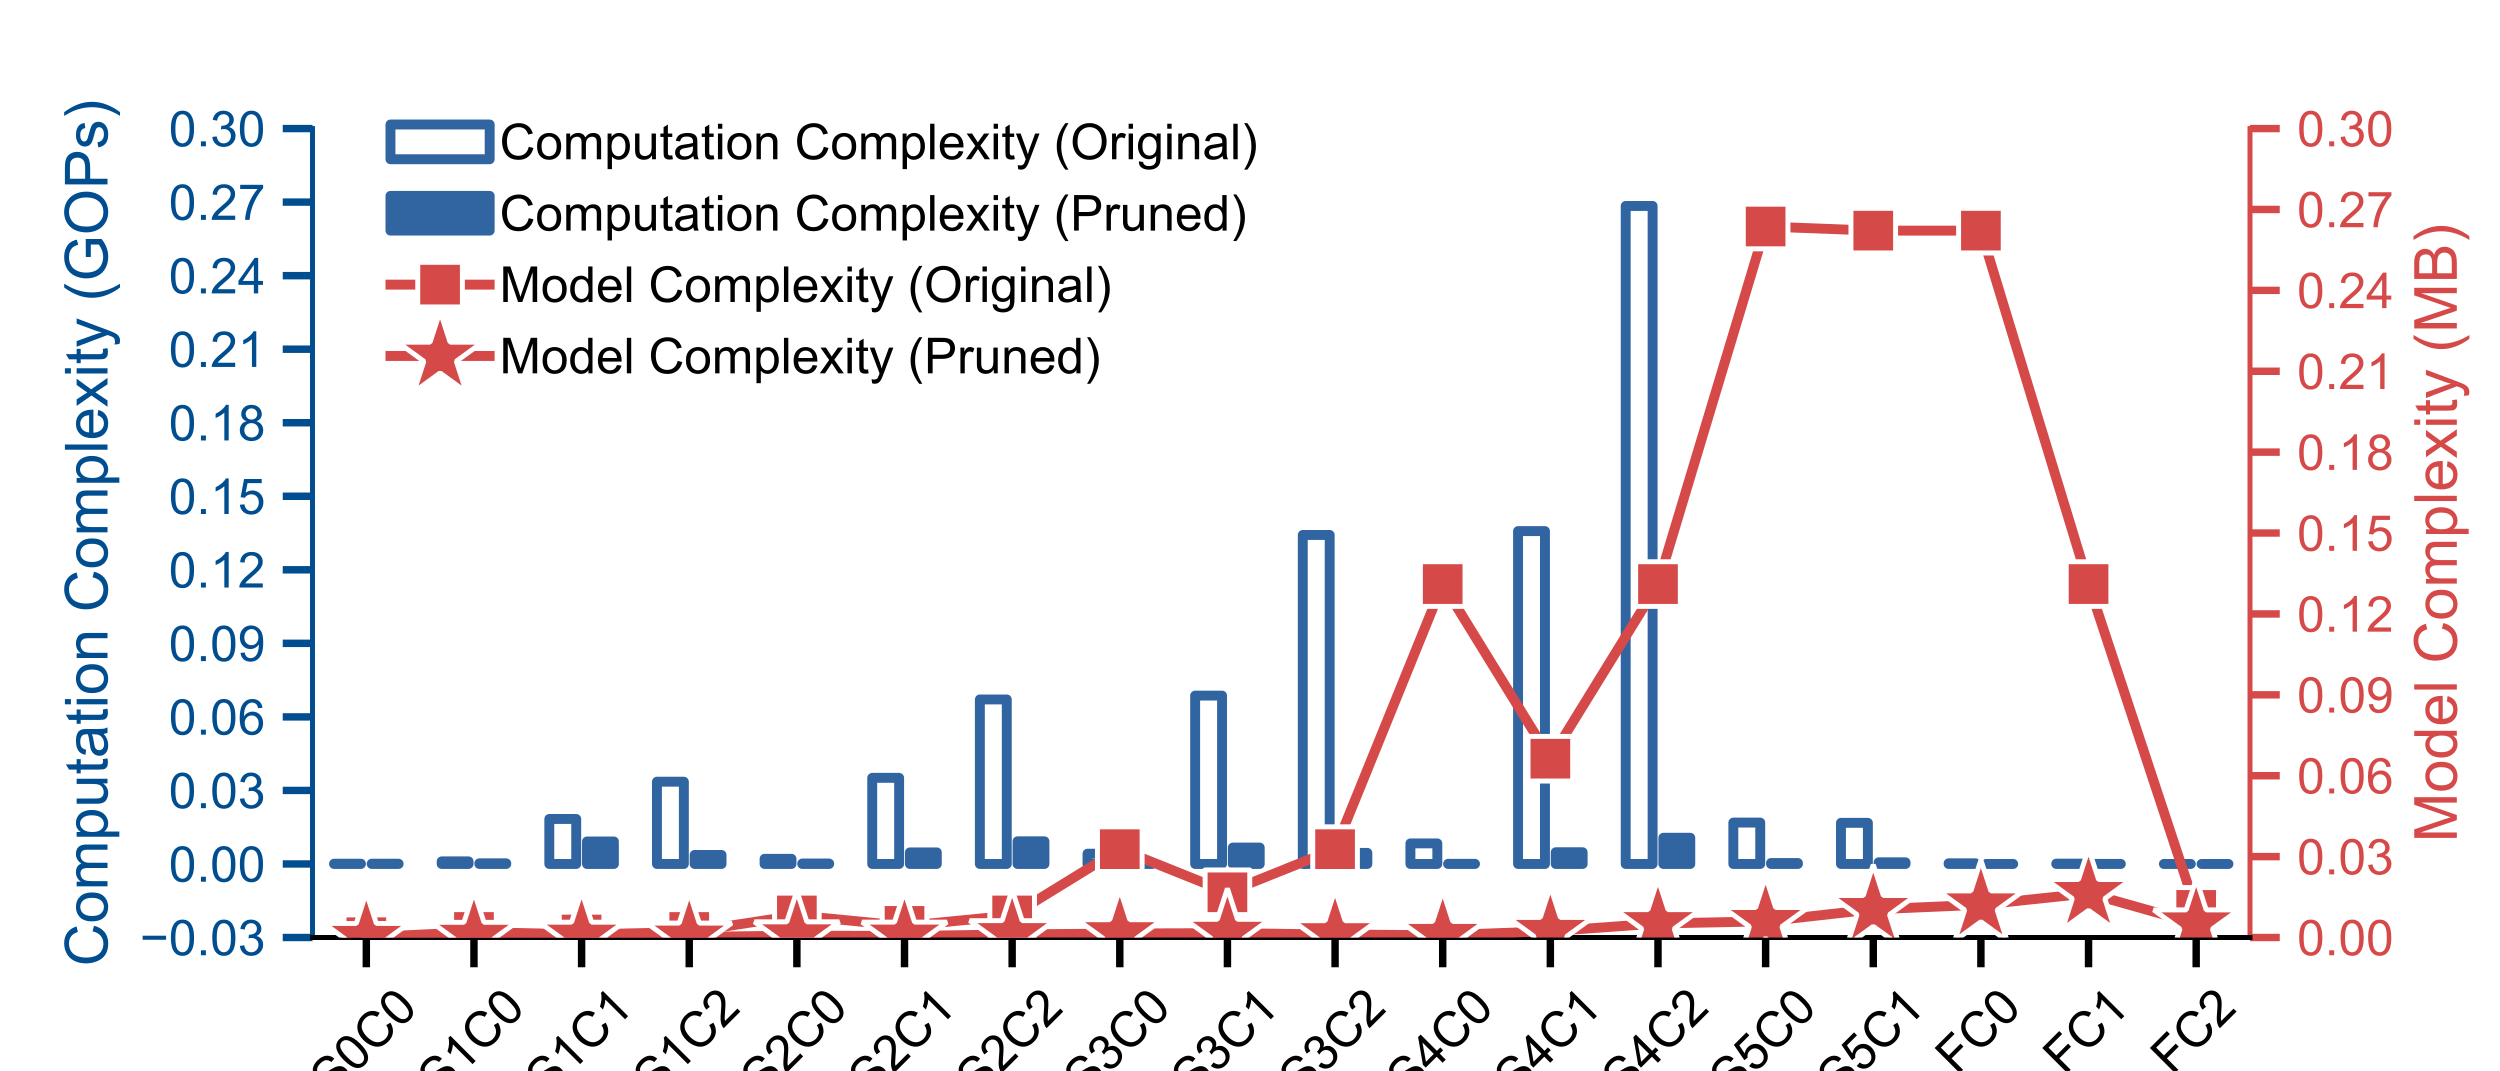 <?xml version="1.0" encoding="utf-8" standalone="no"?>
<!DOCTYPE svg PUBLIC "-//W3C//DTD SVG 1.1//EN"
  "http://www.w3.org/Graphics/SVG/1.1/DTD/svg11.dtd">
<!-- Created with matplotlib (https://matplotlib.org/) -->
<svg height="216pt" version="1.1" viewBox="0 0 504 216" width="504pt" xmlns="http://www.w3.org/2000/svg" xmlns:xlink="http://www.w3.org/1999/xlink">
 <defs>
  <style type="text/css">
*{stroke-linecap:butt;stroke-linejoin:round;}
  </style>
 </defs>
 <g id="figure_1">
  <g id="patch_1">
   <path d="M 0 216 
L 504 216 
L 504 0 
L 0 0 
z
" style="fill:#ffffff;"/>
  </g>
  <g id="axes_1">
   <g id="patch_2">
    <path d="M 63 189 
L 453.6 189 
L 453.6 25.92 
L 63 25.92 
z
" style="fill:#ffffff;"/>
   </g>
   <g id="patch_3">
    <path clip-path="url(#p8386988ca5)" d="M 67.34 174.175 
L 72.765 174.175 
L 72.765 174.126 
L 67.34 174.126 
z
" style="fill:#ffffff;stroke:#3165a2;stroke-linejoin:miter;stroke-width:2;"/>
   </g>
   <g id="patch_4">
    <path clip-path="url(#p8386988ca5)" d="M 89.04 174.175 
L 94.465 174.175 
L 94.465 173.656 
L 89.04 173.656 
z
" style="fill:#ffffff;stroke:#3165a2;stroke-linejoin:miter;stroke-width:2;"/>
   </g>
   <g id="patch_5">
    <path clip-path="url(#p8386988ca5)" d="M 110.74 174.175 
L 116.165 174.175 
L 116.165 165.106 
L 110.74 165.106 
z
" style="fill:#ffffff;stroke:#3165a2;stroke-linejoin:miter;stroke-width:2;"/>
   </g>
   <g id="patch_6">
    <path clip-path="url(#p8386988ca5)" d="M 132.44 174.175 
L 137.865 174.175 
L 137.865 157.593 
L 132.44 157.593 
z
" style="fill:#ffffff;stroke:#3165a2;stroke-linejoin:miter;stroke-width:2;"/>
   </g>
   <g id="patch_7">
    <path clip-path="url(#p8386988ca5)" d="M 154.14 174.175 
L 159.565 174.175 
L 159.565 173.138 
L 154.14 173.138 
z
" style="fill:#ffffff;stroke:#3165a2;stroke-linejoin:miter;stroke-width:2;"/>
   </g>
   <g id="patch_8">
    <path clip-path="url(#p8386988ca5)" d="M 175.84 174.175 
L 181.265 174.175 
L 181.265 156.815 
L 175.84 156.815 
z
" style="fill:#ffffff;stroke:#3165a2;stroke-linejoin:miter;stroke-width:2;"/>
   </g>
   <g id="patch_9">
    <path clip-path="url(#p8386988ca5)" d="M 197.54 174.175 
L 202.965 174.175 
L 202.965 141.011 
L 197.54 141.011 
z
" style="fill:#ffffff;stroke:#3165a2;stroke-linejoin:miter;stroke-width:2;"/>
   </g>
   <g id="patch_10">
    <path clip-path="url(#p8386988ca5)" d="M 219.24 174.175 
L 224.665 174.175 
L 224.665 172.102 
L 219.24 172.102 
z
" style="fill:#ffffff;stroke:#3165a2;stroke-linejoin:miter;stroke-width:2;"/>
   </g>
   <g id="patch_11">
    <path clip-path="url(#p8386988ca5)" d="M 240.94 174.175 
L 246.365 174.175 
L 246.365 140.233 
L 240.94 140.233 
z
" style="fill:#ffffff;stroke:#3165a2;stroke-linejoin:miter;stroke-width:2;"/>
   </g>
   <g id="patch_12">
    <path clip-path="url(#p8386988ca5)" d="M 262.64 174.175 
L 268.065 174.175 
L 268.065 107.847 
L 262.64 107.847 
z
" style="fill:#ffffff;stroke:#3165a2;stroke-linejoin:miter;stroke-width:2;"/>
   </g>
   <g id="patch_13">
    <path clip-path="url(#p8386988ca5)" d="M 284.34 174.175 
L 289.765 174.175 
L 289.765 170.029 
L 284.34 170.029 
z
" style="fill:#ffffff;stroke:#3165a2;stroke-linejoin:miter;stroke-width:2;"/>
   </g>
   <g id="patch_14">
    <path clip-path="url(#p8386988ca5)" d="M 306.04 174.175 
L 311.465 174.175 
L 311.465 107.069 
L 306.04 107.069 
z
" style="fill:#ffffff;stroke:#3165a2;stroke-linejoin:miter;stroke-width:2;"/>
   </g>
   <g id="patch_15">
    <path clip-path="url(#p8386988ca5)" d="M 327.74 174.175 
L 333.165 174.175 
L 333.165 41.519 
L 327.74 41.519 
z
" style="fill:#ffffff;stroke:#3165a2;stroke-linejoin:miter;stroke-width:2;"/>
   </g>
   <g id="patch_16">
    <path clip-path="url(#p8386988ca5)" d="M 349.44 174.175 
L 354.865 174.175 
L 354.865 165.835 
L 349.44 165.835 
z
" style="fill:#ffffff;stroke:#3165a2;stroke-linejoin:miter;stroke-width:2;"/>
   </g>
   <g id="patch_17">
    <path clip-path="url(#p8386988ca5)" d="M 371.14 174.175 
L 376.565 174.175 
L 376.565 165.884 
L 371.14 165.884 
z
" style="fill:#ffffff;stroke:#3165a2;stroke-linejoin:miter;stroke-width:2;"/>
   </g>
   <g id="patch_18">
    <path clip-path="url(#p8386988ca5)" d="M 392.84 174.175 
L 398.265 174.175 
L 398.265 174.045 
L 392.84 174.045 
z
" style="fill:#ffffff;stroke:#3165a2;stroke-linejoin:miter;stroke-width:2;"/>
   </g>
   <g id="patch_19">
    <path clip-path="url(#p8386988ca5)" d="M 414.54 174.175 
L 419.965 174.175 
L 419.965 174.11 
L 414.54 174.11 
z
" style="fill:#ffffff;stroke:#3165a2;stroke-linejoin:miter;stroke-width:2;"/>
   </g>
   <g id="patch_20">
    <path clip-path="url(#p8386988ca5)" d="M 436.24 174.175 
L 441.665 174.175 
L 441.665 174.169 
L 436.24 174.169 
z
" style="fill:#ffffff;stroke:#3165a2;stroke-linejoin:miter;stroke-width:2;"/>
   </g>
   <g id="patch_21">
    <path clip-path="url(#p8386988ca5)" d="M 74.935 174.175 
L 80.36 174.175 
L 80.36 174.126 
L 74.935 174.126 
z
" style="fill:#3165a2;stroke:#3165a2;stroke-linejoin:miter;stroke-width:2;"/>
   </g>
   <g id="patch_22">
    <path clip-path="url(#p8386988ca5)" d="M 96.635 174.175 
L 102.06 174.175 
L 102.06 174.045 
L 96.635 174.045 
z
" style="fill:#3165a2;stroke:#3165a2;stroke-linejoin:miter;stroke-width:2;"/>
   </g>
   <g id="patch_23">
    <path clip-path="url(#p8386988ca5)" d="M 118.335 174.175 
L 123.76 174.175 
L 123.76 169.64 
L 118.335 169.64 
z
" style="fill:#3165a2;stroke:#3165a2;stroke-linejoin:miter;stroke-width:2;"/>
   </g>
   <g id="patch_24">
    <path clip-path="url(#p8386988ca5)" d="M 140.035 174.175 
L 145.46 174.175 
L 145.46 172.361 
L 140.035 172.361 
z
" style="fill:#3165a2;stroke:#3165a2;stroke-linejoin:miter;stroke-width:2;"/>
   </g>
   <g id="patch_25">
    <path clip-path="url(#p8386988ca5)" d="M 161.735 174.175 
L 167.16 174.175 
L 167.16 174.087 
L 161.735 174.087 
z
" style="fill:#3165a2;stroke:#3165a2;stroke-linejoin:miter;stroke-width:2;"/>
   </g>
   <g id="patch_26">
    <path clip-path="url(#p8386988ca5)" d="M 183.435 174.175 
L 188.86 174.175 
L 188.86 171.843 
L 183.435 171.843 
z
" style="fill:#3165a2;stroke:#3165a2;stroke-linejoin:miter;stroke-width:2;"/>
   </g>
   <g id="patch_27">
    <path clip-path="url(#p8386988ca5)" d="M 205.135 174.175 
L 210.56 174.175 
L 210.56 169.608 
L 205.135 169.608 
z
" style="fill:#3165a2;stroke:#3165a2;stroke-linejoin:miter;stroke-width:2;"/>
   </g>
   <g id="patch_28">
    <path clip-path="url(#p8386988ca5)" d="M 226.835 174.175 
L 232.26 174.175 
L 232.26 174.08 
L 226.835 174.08 
z
" style="fill:#3165a2;stroke:#3165a2;stroke-linejoin:miter;stroke-width:2;"/>
   </g>
   <g id="patch_29">
    <path clip-path="url(#p8386988ca5)" d="M 248.535 174.175 
L 253.96 174.175 
L 253.96 170.871 
L 248.535 170.871 
z
" style="fill:#3165a2;stroke:#3165a2;stroke-linejoin:miter;stroke-width:2;"/>
   </g>
   <g id="patch_30">
    <path clip-path="url(#p8386988ca5)" d="M 270.235 174.175 
L 275.66 174.175 
L 275.66 171.94 
L 270.235 171.94 
z
" style="fill:#3165a2;stroke:#3165a2;stroke-linejoin:miter;stroke-width:2;"/>
   </g>
   <g id="patch_31">
    <path clip-path="url(#p8386988ca5)" d="M 291.935 174.175 
L 297.36 174.175 
L 297.36 174.148 
L 291.935 174.148 
z
" style="fill:#3165a2;stroke:#3165a2;stroke-linejoin:miter;stroke-width:2;"/>
   </g>
   <g id="patch_32">
    <path clip-path="url(#p8386988ca5)" d="M 313.635 174.175 
L 319.06 174.175 
L 319.06 171.815 
L 313.635 171.815 
z
" style="fill:#3165a2;stroke:#3165a2;stroke-linejoin:miter;stroke-width:2;"/>
   </g>
   <g id="patch_33">
    <path clip-path="url(#p8386988ca5)" d="M 335.335 174.175 
L 340.76 174.175 
L 340.76 168.895 
L 335.335 168.895 
z
" style="fill:#3165a2;stroke:#3165a2;stroke-linejoin:miter;stroke-width:2;"/>
   </g>
   <g id="patch_34">
    <path clip-path="url(#p8386988ca5)" d="M 357.035 174.175 
L 362.46 174.175 
L 362.46 173.985 
L 357.035 173.985 
z
" style="fill:#3165a2;stroke:#3165a2;stroke-linejoin:miter;stroke-width:2;"/>
   </g>
   <g id="patch_35">
    <path clip-path="url(#p8386988ca5)" d="M 378.735 174.175 
L 384.16 174.175 
L 384.16 173.844 
L 378.735 173.844 
z
" style="fill:#3165a2;stroke:#3165a2;stroke-linejoin:miter;stroke-width:2;"/>
   </g>
   <g id="patch_36">
    <path clip-path="url(#p8386988ca5)" d="M 400.435 174.175 
L 405.86 174.175 
L 405.86 174.169 
L 400.435 174.169 
z
" style="fill:#3165a2;stroke:#3165a2;stroke-linejoin:miter;stroke-width:2;"/>
   </g>
   <g id="patch_37">
    <path clip-path="url(#p8386988ca5)" d="M 422.135 174.175 
L 427.56 174.175 
L 427.56 174.166 
L 422.135 174.166 
z
" style="fill:#3165a2;stroke:#3165a2;stroke-linejoin:miter;stroke-width:2;"/>
   </g>
   <g id="patch_38">
    <path clip-path="url(#p8386988ca5)" d="M 443.835 174.175 
L 449.26 174.175 
L 449.26 174.172 
L 443.835 174.172 
z
" style="fill:#3165a2;stroke:#3165a2;stroke-linejoin:miter;stroke-width:2;"/>
   </g>
   <g id="matplotlib.axis_1">
    <g id="xtick_1">
     <g id="line2d_1">
      <defs>
       <path d="M 0 0 
L 0 6 
" id="m75cbc39240" style="stroke:#000000;stroke-width:1.5;"/>
      </defs>
      <g>
       <use style="stroke:#000000;stroke-width:1.5;" x="73.85" xlink:href="#m75cbc39240" y="189"/>
      </g>
     </g>
     <g id="text_1">
      <!-- S0C0 -->
      <defs>
       <path d="M 4.5 23 
L 13.422 23.781 
Q 14.062 18.406 16.375 14.969 
Q 18.703 11.531 23.578 9.406 
Q 28.469 7.281 34.578 7.281 
Q 39.984 7.281 44.141 8.891 
Q 48.297 10.5 50.312 13.297 
Q 52.344 16.109 52.344 19.438 
Q 52.344 22.797 50.391 25.312 
Q 48.438 27.828 43.953 29.547 
Q 41.062 30.672 31.203 33.031 
Q 21.344 35.406 17.391 37.5 
Q 12.25 40.188 9.734 44.156 
Q 7.234 48.141 7.234 53.078 
Q 7.234 58.5 10.297 63.203 
Q 13.375 67.922 19.281 70.359 
Q 25.203 72.797 32.422 72.797 
Q 40.375 72.797 46.453 70.234 
Q 52.547 67.672 55.812 62.688 
Q 59.078 57.719 59.328 51.422 
L 50.25 50.734 
Q 49.516 57.516 45.281 60.984 
Q 41.062 64.453 32.812 64.453 
Q 24.219 64.453 20.281 61.297 
Q 16.359 58.156 16.359 53.719 
Q 16.359 49.859 19.141 47.359 
Q 21.875 44.875 33.422 42.266 
Q 44.969 39.656 49.266 37.703 
Q 55.516 34.812 58.484 30.391 
Q 61.469 25.984 61.469 20.219 
Q 61.469 14.5 58.203 9.438 
Q 54.938 4.391 48.797 1.578 
Q 42.672 -1.219 35.016 -1.219 
Q 25.297 -1.219 18.719 1.609 
Q 12.156 4.438 8.422 10.125 
Q 4.688 15.828 4.5 23 
z
" id="ArialMT-83"/>
       <path d="M 4.156 35.297 
Q 4.156 48 6.766 55.734 
Q 9.375 63.484 14.516 67.672 
Q 19.672 71.875 27.484 71.875 
Q 33.25 71.875 37.594 69.547 
Q 41.938 67.234 44.766 62.859 
Q 47.609 58.5 49.219 52.219 
Q 50.828 45.953 50.828 35.297 
Q 50.828 22.703 48.234 14.969 
Q 45.656 7.234 40.5 3 
Q 35.359 -1.219 27.484 -1.219 
Q 17.141 -1.219 11.234 6.203 
Q 4.156 15.141 4.156 35.297 
z
M 13.188 35.297 
Q 13.188 17.672 17.312 11.828 
Q 21.438 6 27.484 6 
Q 33.547 6 37.672 11.859 
Q 41.797 17.719 41.797 35.297 
Q 41.797 52.984 37.672 58.781 
Q 33.547 64.594 27.391 64.594 
Q 21.344 64.594 17.719 59.469 
Q 13.188 52.938 13.188 35.297 
z
" id="ArialMT-48"/>
       <path d="M 58.797 25.094 
L 68.266 22.703 
Q 65.281 11.031 57.547 4.906 
Q 49.812 -1.219 38.625 -1.219 
Q 27.047 -1.219 19.797 3.484 
Q 12.547 8.203 8.766 17.141 
Q 4.984 26.078 4.984 36.328 
Q 4.984 47.516 9.25 55.828 
Q 13.531 64.156 21.406 68.469 
Q 29.297 72.797 38.766 72.797 
Q 49.516 72.797 56.828 67.328 
Q 64.156 61.859 67.047 51.953 
L 57.719 49.75 
Q 55.219 57.562 50.484 61.125 
Q 45.75 64.703 38.578 64.703 
Q 30.328 64.703 24.781 60.734 
Q 19.234 56.781 16.984 50.109 
Q 14.75 43.453 14.75 36.375 
Q 14.75 27.25 17.406 20.438 
Q 20.062 13.625 25.672 10.25 
Q 31.297 6.891 37.844 6.891 
Q 45.797 6.891 51.312 11.469 
Q 56.844 16.062 58.797 25.094 
z
" id="ArialMT-67"/>
      </defs>
      <g transform="translate(66.834 221.249)rotate(-45)scale(0.1 -0.1)">
       <use xlink:href="#ArialMT-83"/>
       <use x="66.699" xlink:href="#ArialMT-48"/>
       <use x="122.314" xlink:href="#ArialMT-67"/>
       <use x="194.531" xlink:href="#ArialMT-48"/>
      </g>
     </g>
    </g>
    <g id="xtick_2">
     <g id="line2d_2">
      <g>
       <use style="stroke:#000000;stroke-width:1.5;" x="95.55" xlink:href="#m75cbc39240" y="189"/>
      </g>
     </g>
     <g id="text_2">
      <!-- S1C0 -->
      <defs>
       <path d="M 37.25 0 
L 28.469 0 
L 28.469 56 
Q 25.297 52.984 20.141 49.953 
Q 14.984 46.922 10.891 45.406 
L 10.891 53.906 
Q 18.266 57.375 23.781 62.297 
Q 29.297 67.234 31.594 71.875 
L 37.25 71.875 
z
" id="ArialMT-49"/>
      </defs>
      <g transform="translate(88.534 221.249)rotate(-45)scale(0.1 -0.1)">
       <use xlink:href="#ArialMT-83"/>
       <use x="66.699" xlink:href="#ArialMT-49"/>
       <use x="122.314" xlink:href="#ArialMT-67"/>
       <use x="194.531" xlink:href="#ArialMT-48"/>
      </g>
     </g>
    </g>
    <g id="xtick_3">
     <g id="line2d_3">
      <g>
       <use style="stroke:#000000;stroke-width:1.5;" x="117.25" xlink:href="#m75cbc39240" y="189"/>
      </g>
     </g>
     <g id="text_3">
      <!-- S1C1 -->
      <g transform="translate(110.234 221.249)rotate(-45)scale(0.1 -0.1)">
       <use xlink:href="#ArialMT-83"/>
       <use x="66.699" xlink:href="#ArialMT-49"/>
       <use x="122.314" xlink:href="#ArialMT-67"/>
       <use x="194.531" xlink:href="#ArialMT-49"/>
      </g>
     </g>
    </g>
    <g id="xtick_4">
     <g id="line2d_4">
      <g>
       <use style="stroke:#000000;stroke-width:1.5;" x="138.95" xlink:href="#m75cbc39240" y="189"/>
      </g>
     </g>
     <g id="text_4">
      <!-- S1C2 -->
      <defs>
       <path d="M 50.344 8.453 
L 50.344 0 
L 3.031 0 
Q 2.938 3.172 4.047 6.109 
Q 5.859 10.938 9.828 15.625 
Q 13.812 20.312 21.344 26.469 
Q 33.016 36.031 37.109 41.625 
Q 41.219 47.219 41.219 52.203 
Q 41.219 57.422 37.469 61 
Q 33.734 64.594 27.734 64.594 
Q 21.391 64.594 17.578 60.781 
Q 13.766 56.984 13.719 50.25 
L 4.688 51.172 
Q 5.609 61.281 11.656 66.578 
Q 17.719 71.875 27.938 71.875 
Q 38.234 71.875 44.234 66.156 
Q 50.25 60.453 50.25 52 
Q 50.25 47.703 48.484 43.547 
Q 46.734 39.406 42.656 34.812 
Q 38.578 30.219 29.109 22.219 
Q 21.188 15.578 18.938 13.203 
Q 16.703 10.844 15.234 8.453 
z
" id="ArialMT-50"/>
      </defs>
      <g transform="translate(131.934 221.249)rotate(-45)scale(0.1 -0.1)">
       <use xlink:href="#ArialMT-83"/>
       <use x="66.699" xlink:href="#ArialMT-49"/>
       <use x="122.314" xlink:href="#ArialMT-67"/>
       <use x="194.531" xlink:href="#ArialMT-50"/>
      </g>
     </g>
    </g>
    <g id="xtick_5">
     <g id="line2d_5">
      <g>
       <use style="stroke:#000000;stroke-width:1.5;" x="160.65" xlink:href="#m75cbc39240" y="189"/>
      </g>
     </g>
     <g id="text_5">
      <!-- S2C0 -->
      <g transform="translate(153.634 221.249)rotate(-45)scale(0.1 -0.1)">
       <use xlink:href="#ArialMT-83"/>
       <use x="66.699" xlink:href="#ArialMT-50"/>
       <use x="122.314" xlink:href="#ArialMT-67"/>
       <use x="194.531" xlink:href="#ArialMT-48"/>
      </g>
     </g>
    </g>
    <g id="xtick_6">
     <g id="line2d_6">
      <g>
       <use style="stroke:#000000;stroke-width:1.5;" x="182.35" xlink:href="#m75cbc39240" y="189"/>
      </g>
     </g>
     <g id="text_6">
      <!-- S2C1 -->
      <g transform="translate(175.334 221.249)rotate(-45)scale(0.1 -0.1)">
       <use xlink:href="#ArialMT-83"/>
       <use x="66.699" xlink:href="#ArialMT-50"/>
       <use x="122.314" xlink:href="#ArialMT-67"/>
       <use x="194.531" xlink:href="#ArialMT-49"/>
      </g>
     </g>
    </g>
    <g id="xtick_7">
     <g id="line2d_7">
      <g>
       <use style="stroke:#000000;stroke-width:1.5;" x="204.05" xlink:href="#m75cbc39240" y="189"/>
      </g>
     </g>
     <g id="text_7">
      <!-- S2C2 -->
      <g transform="translate(197.034 221.249)rotate(-45)scale(0.1 -0.1)">
       <use xlink:href="#ArialMT-83"/>
       <use x="66.699" xlink:href="#ArialMT-50"/>
       <use x="122.314" xlink:href="#ArialMT-67"/>
       <use x="194.531" xlink:href="#ArialMT-50"/>
      </g>
     </g>
    </g>
    <g id="xtick_8">
     <g id="line2d_8">
      <g>
       <use style="stroke:#000000;stroke-width:1.5;" x="225.75" xlink:href="#m75cbc39240" y="189"/>
      </g>
     </g>
     <g id="text_8">
      <!-- S3C0 -->
      <defs>
       <path d="M 4.203 18.891 
L 12.984 20.062 
Q 14.5 12.594 18.141 9.297 
Q 21.781 6 27 6 
Q 33.203 6 37.469 10.297 
Q 41.75 14.594 41.75 20.953 
Q 41.75 27 37.797 30.922 
Q 33.844 34.859 27.734 34.859 
Q 25.25 34.859 21.531 33.891 
L 22.516 41.609 
Q 23.391 41.5 23.922 41.5 
Q 29.547 41.5 34.031 44.422 
Q 38.531 47.359 38.531 53.469 
Q 38.531 58.297 35.25 61.469 
Q 31.984 64.656 26.812 64.656 
Q 21.688 64.656 18.266 61.422 
Q 14.844 58.203 13.875 51.766 
L 5.078 53.328 
Q 6.688 62.156 12.391 67.016 
Q 18.109 71.875 26.609 71.875 
Q 32.469 71.875 37.391 69.359 
Q 42.328 66.844 44.938 62.5 
Q 47.562 58.156 47.562 53.266 
Q 47.562 48.641 45.062 44.828 
Q 42.578 41.016 37.703 38.766 
Q 44.047 37.312 47.562 32.688 
Q 51.078 28.078 51.078 21.141 
Q 51.078 11.766 44.234 5.25 
Q 37.406 -1.266 26.953 -1.266 
Q 17.531 -1.266 11.297 4.344 
Q 5.078 9.969 4.203 18.891 
z
" id="ArialMT-51"/>
      </defs>
      <g transform="translate(218.734 221.249)rotate(-45)scale(0.1 -0.1)">
       <use xlink:href="#ArialMT-83"/>
       <use x="66.699" xlink:href="#ArialMT-51"/>
       <use x="122.314" xlink:href="#ArialMT-67"/>
       <use x="194.531" xlink:href="#ArialMT-48"/>
      </g>
     </g>
    </g>
    <g id="xtick_9">
     <g id="line2d_9">
      <g>
       <use style="stroke:#000000;stroke-width:1.5;" x="247.45" xlink:href="#m75cbc39240" y="189"/>
      </g>
     </g>
     <g id="text_9">
      <!-- S3C1 -->
      <g transform="translate(240.434 221.249)rotate(-45)scale(0.1 -0.1)">
       <use xlink:href="#ArialMT-83"/>
       <use x="66.699" xlink:href="#ArialMT-51"/>
       <use x="122.314" xlink:href="#ArialMT-67"/>
       <use x="194.531" xlink:href="#ArialMT-49"/>
      </g>
     </g>
    </g>
    <g id="xtick_10">
     <g id="line2d_10">
      <g>
       <use style="stroke:#000000;stroke-width:1.5;" x="269.15" xlink:href="#m75cbc39240" y="189"/>
      </g>
     </g>
     <g id="text_10">
      <!-- S3C2 -->
      <g transform="translate(262.134 221.249)rotate(-45)scale(0.1 -0.1)">
       <use xlink:href="#ArialMT-83"/>
       <use x="66.699" xlink:href="#ArialMT-51"/>
       <use x="122.314" xlink:href="#ArialMT-67"/>
       <use x="194.531" xlink:href="#ArialMT-50"/>
      </g>
     </g>
    </g>
    <g id="xtick_11">
     <g id="line2d_11">
      <g>
       <use style="stroke:#000000;stroke-width:1.5;" x="290.85" xlink:href="#m75cbc39240" y="189"/>
      </g>
     </g>
     <g id="text_11">
      <!-- S4C0 -->
      <defs>
       <path d="M 32.328 0 
L 32.328 17.141 
L 1.266 17.141 
L 1.266 25.203 
L 33.938 71.578 
L 41.109 71.578 
L 41.109 25.203 
L 50.781 25.203 
L 50.781 17.141 
L 41.109 17.141 
L 41.109 0 
z
M 32.328 25.203 
L 32.328 57.469 
L 9.906 25.203 
z
" id="ArialMT-52"/>
      </defs>
      <g transform="translate(283.834 221.249)rotate(-45)scale(0.1 -0.1)">
       <use xlink:href="#ArialMT-83"/>
       <use x="66.699" xlink:href="#ArialMT-52"/>
       <use x="122.314" xlink:href="#ArialMT-67"/>
       <use x="194.531" xlink:href="#ArialMT-48"/>
      </g>
     </g>
    </g>
    <g id="xtick_12">
     <g id="line2d_12">
      <g>
       <use style="stroke:#000000;stroke-width:1.5;" x="312.55" xlink:href="#m75cbc39240" y="189"/>
      </g>
     </g>
     <g id="text_12">
      <!-- S4C1 -->
      <g transform="translate(305.534 221.249)rotate(-45)scale(0.1 -0.1)">
       <use xlink:href="#ArialMT-83"/>
       <use x="66.699" xlink:href="#ArialMT-52"/>
       <use x="122.314" xlink:href="#ArialMT-67"/>
       <use x="194.531" xlink:href="#ArialMT-49"/>
      </g>
     </g>
    </g>
    <g id="xtick_13">
     <g id="line2d_13">
      <g>
       <use style="stroke:#000000;stroke-width:1.5;" x="334.25" xlink:href="#m75cbc39240" y="189"/>
      </g>
     </g>
     <g id="text_13">
      <!-- S4C2 -->
      <g transform="translate(327.234 221.249)rotate(-45)scale(0.1 -0.1)">
       <use xlink:href="#ArialMT-83"/>
       <use x="66.699" xlink:href="#ArialMT-52"/>
       <use x="122.314" xlink:href="#ArialMT-67"/>
       <use x="194.531" xlink:href="#ArialMT-50"/>
      </g>
     </g>
    </g>
    <g id="xtick_14">
     <g id="line2d_14">
      <g>
       <use style="stroke:#000000;stroke-width:1.5;" x="355.95" xlink:href="#m75cbc39240" y="189"/>
      </g>
     </g>
     <g id="text_14">
      <!-- S5C0 -->
      <defs>
       <path d="M 4.156 18.75 
L 13.375 19.531 
Q 14.406 12.797 18.141 9.391 
Q 21.875 6 27.156 6 
Q 33.5 6 37.891 10.781 
Q 42.281 15.578 42.281 23.484 
Q 42.281 31 38.062 35.344 
Q 33.844 39.703 27 39.703 
Q 22.75 39.703 19.328 37.766 
Q 15.922 35.844 13.969 32.766 
L 5.719 33.844 
L 12.641 70.609 
L 48.25 70.609 
L 48.25 62.203 
L 19.672 62.203 
L 15.828 42.969 
Q 22.266 47.469 29.344 47.469 
Q 38.719 47.469 45.156 40.969 
Q 51.609 34.469 51.609 24.266 
Q 51.609 14.547 45.953 7.469 
Q 39.062 -1.219 27.156 -1.219 
Q 17.391 -1.219 11.203 4.25 
Q 5.031 9.719 4.156 18.75 
z
" id="ArialMT-53"/>
      </defs>
      <g transform="translate(348.934 221.249)rotate(-45)scale(0.1 -0.1)">
       <use xlink:href="#ArialMT-83"/>
       <use x="66.699" xlink:href="#ArialMT-53"/>
       <use x="122.314" xlink:href="#ArialMT-67"/>
       <use x="194.531" xlink:href="#ArialMT-48"/>
      </g>
     </g>
    </g>
    <g id="xtick_15">
     <g id="line2d_15">
      <g>
       <use style="stroke:#000000;stroke-width:1.5;" x="377.65" xlink:href="#m75cbc39240" y="189"/>
      </g>
     </g>
     <g id="text_15">
      <!-- S5C1 -->
      <g transform="translate(370.634 221.249)rotate(-45)scale(0.1 -0.1)">
       <use xlink:href="#ArialMT-83"/>
       <use x="66.699" xlink:href="#ArialMT-53"/>
       <use x="122.314" xlink:href="#ArialMT-67"/>
       <use x="194.531" xlink:href="#ArialMT-49"/>
      </g>
     </g>
    </g>
    <g id="xtick_16">
     <g id="line2d_16">
      <g>
       <use style="stroke:#000000;stroke-width:1.5;" x="399.35" xlink:href="#m75cbc39240" y="189"/>
      </g>
     </g>
     <g id="text_16">
      <!-- FC0 -->
      <defs>
       <path d="M 8.203 0 
L 8.203 71.578 
L 56.5 71.578 
L 56.5 63.141 
L 17.672 63.141 
L 17.672 40.969 
L 51.266 40.969 
L 51.266 32.516 
L 17.672 32.516 
L 17.672 0 
z
" id="ArialMT-70"/>
      </defs>
      <g transform="translate(394.499 216.919)rotate(-45)scale(0.1 -0.1)">
       <use xlink:href="#ArialMT-70"/>
       <use x="61.084" xlink:href="#ArialMT-67"/>
       <use x="133.301" xlink:href="#ArialMT-48"/>
      </g>
     </g>
    </g>
    <g id="xtick_17">
     <g id="line2d_17">
      <g>
       <use style="stroke:#000000;stroke-width:1.5;" x="421.05" xlink:href="#m75cbc39240" y="189"/>
      </g>
     </g>
     <g id="text_17">
      <!-- FC1 -->
      <g transform="translate(416.199 216.919)rotate(-45)scale(0.1 -0.1)">
       <use xlink:href="#ArialMT-70"/>
       <use x="61.084" xlink:href="#ArialMT-67"/>
       <use x="133.301" xlink:href="#ArialMT-49"/>
      </g>
     </g>
    </g>
    <g id="xtick_18">
     <g id="line2d_18">
      <g>
       <use style="stroke:#000000;stroke-width:1.5;" x="442.75" xlink:href="#m75cbc39240" y="189"/>
      </g>
     </g>
     <g id="text_18">
      <!-- FC2 -->
      <g transform="translate(437.899 216.919)rotate(-45)scale(0.1 -0.1)">
       <use xlink:href="#ArialMT-70"/>
       <use x="61.084" xlink:href="#ArialMT-67"/>
       <use x="133.301" xlink:href="#ArialMT-50"/>
      </g>
     </g>
    </g>
   </g>
   <g id="matplotlib.axis_2">
    <g id="ytick_1">
     <g id="line2d_19">
      <defs>
       <path d="M 0 0 
L -6 0 
" id="m953c7b8b75" style="stroke:#004d90;stroke-width:1.5;"/>
      </defs>
      <g>
       <use style="fill:#004d90;stroke:#004d90;stroke-width:1.5;" x="63" xlink:href="#m953c7b8b75" y="189"/>
      </g>
     </g>
     <g id="text_19">
      <!-- −0.03 -->
      <defs>
       <path d="M 52.828 31.203 
L 5.562 31.203 
L 5.562 39.406 
L 52.828 39.406 
z
" id="ArialMT-8722"/>
       <path d="M 9.078 0 
L 9.078 10.016 
L 19.094 10.016 
L 19.094 0 
z
" id="ArialMT-46"/>
      </defs>
      <g style="fill:#004d90;" transform="translate(28.198 192.579)scale(0.1 -0.1)">
       <use xlink:href="#ArialMT-8722"/>
       <use x="58.398" xlink:href="#ArialMT-48"/>
       <use x="114.014" xlink:href="#ArialMT-46"/>
       <use x="141.797" xlink:href="#ArialMT-48"/>
       <use x="197.412" xlink:href="#ArialMT-51"/>
      </g>
     </g>
    </g>
    <g id="ytick_2">
     <g id="line2d_20">
      <g>
       <use style="fill:#004d90;stroke:#004d90;stroke-width:1.5;" x="63" xlink:href="#m953c7b8b75" y="174.175"/>
      </g>
     </g>
     <g id="text_20">
      <!-- 0.00 -->
      <g style="fill:#004d90;" transform="translate(34.039 177.753)scale(0.1 -0.1)">
       <use xlink:href="#ArialMT-48"/>
       <use x="55.615" xlink:href="#ArialMT-46"/>
       <use x="83.398" xlink:href="#ArialMT-48"/>
       <use x="139.014" xlink:href="#ArialMT-48"/>
      </g>
     </g>
    </g>
    <g id="ytick_3">
     <g id="line2d_21">
      <g>
       <use style="fill:#004d90;stroke:#004d90;stroke-width:1.5;" x="63" xlink:href="#m953c7b8b75" y="159.349"/>
      </g>
     </g>
     <g id="text_21">
      <!-- 0.03 -->
      <g style="fill:#004d90;" transform="translate(34.039 162.928)scale(0.1 -0.1)">
       <use xlink:href="#ArialMT-48"/>
       <use x="55.615" xlink:href="#ArialMT-46"/>
       <use x="83.398" xlink:href="#ArialMT-48"/>
       <use x="139.014" xlink:href="#ArialMT-51"/>
      </g>
     </g>
    </g>
    <g id="ytick_4">
     <g id="line2d_22">
      <g>
       <use style="fill:#004d90;stroke:#004d90;stroke-width:1.5;" x="63" xlink:href="#m953c7b8b75" y="144.524"/>
      </g>
     </g>
     <g id="text_22">
      <!-- 0.06 -->
      <defs>
       <path d="M 49.75 54.047 
L 41.016 53.375 
Q 39.844 58.547 37.703 60.891 
Q 34.125 64.656 28.906 64.656 
Q 24.703 64.656 21.531 62.312 
Q 17.391 59.281 14.984 53.469 
Q 12.594 47.656 12.5 36.922 
Q 15.672 41.75 20.266 44.094 
Q 24.859 46.438 29.891 46.438 
Q 38.672 46.438 44.844 39.969 
Q 51.031 33.5 51.031 23.25 
Q 51.031 16.5 48.125 10.719 
Q 45.219 4.938 40.141 1.859 
Q 35.062 -1.219 28.609 -1.219 
Q 17.625 -1.219 10.688 6.859 
Q 3.766 14.938 3.766 33.5 
Q 3.766 54.25 11.422 63.672 
Q 18.109 71.875 29.438 71.875 
Q 37.891 71.875 43.281 67.141 
Q 48.688 62.406 49.75 54.047 
z
M 13.875 23.188 
Q 13.875 18.656 15.797 14.5 
Q 17.719 10.359 21.188 8.172 
Q 24.656 6 28.469 6 
Q 34.031 6 38.031 10.484 
Q 42.047 14.984 42.047 22.703 
Q 42.047 30.125 38.078 34.391 
Q 34.125 38.672 28.125 38.672 
Q 22.172 38.672 18.016 34.391 
Q 13.875 30.125 13.875 23.188 
z
" id="ArialMT-54"/>
      </defs>
      <g style="fill:#004d90;" transform="translate(34.039 148.103)scale(0.1 -0.1)">
       <use xlink:href="#ArialMT-48"/>
       <use x="55.615" xlink:href="#ArialMT-46"/>
       <use x="83.398" xlink:href="#ArialMT-48"/>
       <use x="139.014" xlink:href="#ArialMT-54"/>
      </g>
     </g>
    </g>
    <g id="ytick_5">
     <g id="line2d_23">
      <g>
       <use style="fill:#004d90;stroke:#004d90;stroke-width:1.5;" x="63" xlink:href="#m953c7b8b75" y="129.698"/>
      </g>
     </g>
     <g id="text_23">
      <!-- 0.09 -->
      <defs>
       <path d="M 5.469 16.547 
L 13.922 17.328 
Q 14.984 11.375 18.016 8.688 
Q 21.047 6 25.781 6 
Q 29.828 6 32.875 7.859 
Q 35.938 9.719 37.891 12.812 
Q 39.844 15.922 41.156 21.188 
Q 42.484 26.469 42.484 31.938 
Q 42.484 32.516 42.438 33.688 
Q 39.797 29.5 35.234 26.875 
Q 30.672 24.266 25.344 24.266 
Q 16.453 24.266 10.297 30.703 
Q 4.156 37.156 4.156 47.703 
Q 4.156 58.594 10.578 65.234 
Q 17 71.875 26.656 71.875 
Q 33.641 71.875 39.422 68.109 
Q 45.219 64.359 48.219 57.391 
Q 51.219 50.438 51.219 37.25 
Q 51.219 23.531 48.234 15.406 
Q 45.266 7.281 39.375 3.031 
Q 33.5 -1.219 25.594 -1.219 
Q 17.188 -1.219 11.859 3.438 
Q 6.547 8.109 5.469 16.547 
z
M 41.453 48.141 
Q 41.453 55.719 37.422 60.156 
Q 33.406 64.594 27.734 64.594 
Q 21.875 64.594 17.531 59.812 
Q 13.188 55.031 13.188 47.406 
Q 13.188 40.578 17.312 36.297 
Q 21.438 32.031 27.484 32.031 
Q 33.594 32.031 37.516 36.297 
Q 41.453 40.578 41.453 48.141 
z
" id="ArialMT-57"/>
      </defs>
      <g style="fill:#004d90;" transform="translate(34.039 133.277)scale(0.1 -0.1)">
       <use xlink:href="#ArialMT-48"/>
       <use x="55.615" xlink:href="#ArialMT-46"/>
       <use x="83.398" xlink:href="#ArialMT-48"/>
       <use x="139.014" xlink:href="#ArialMT-57"/>
      </g>
     </g>
    </g>
    <g id="ytick_6">
     <g id="line2d_24">
      <g>
       <use style="fill:#004d90;stroke:#004d90;stroke-width:1.5;" x="63" xlink:href="#m953c7b8b75" y="114.873"/>
      </g>
     </g>
     <g id="text_24">
      <!-- 0.12 -->
      <g style="fill:#004d90;" transform="translate(34.039 118.452)scale(0.1 -0.1)">
       <use xlink:href="#ArialMT-48"/>
       <use x="55.615" xlink:href="#ArialMT-46"/>
       <use x="83.398" xlink:href="#ArialMT-49"/>
       <use x="139.014" xlink:href="#ArialMT-50"/>
      </g>
     </g>
    </g>
    <g id="ytick_7">
     <g id="line2d_25">
      <g>
       <use style="fill:#004d90;stroke:#004d90;stroke-width:1.5;" x="63" xlink:href="#m953c7b8b75" y="100.047"/>
      </g>
     </g>
     <g id="text_25">
      <!-- 0.15 -->
      <g style="fill:#004d90;" transform="translate(34.039 103.626)scale(0.1 -0.1)">
       <use xlink:href="#ArialMT-48"/>
       <use x="55.615" xlink:href="#ArialMT-46"/>
       <use x="83.398" xlink:href="#ArialMT-49"/>
       <use x="139.014" xlink:href="#ArialMT-53"/>
      </g>
     </g>
    </g>
    <g id="ytick_8">
     <g id="line2d_26">
      <g>
       <use style="fill:#004d90;stroke:#004d90;stroke-width:1.5;" x="63" xlink:href="#m953c7b8b75" y="85.222"/>
      </g>
     </g>
     <g id="text_26">
      <!-- 0.18 -->
      <defs>
       <path d="M 17.672 38.812 
Q 12.203 40.828 9.562 44.531 
Q 6.938 48.25 6.938 53.422 
Q 6.938 61.234 12.547 66.547 
Q 18.172 71.875 27.484 71.875 
Q 36.859 71.875 42.578 66.422 
Q 48.297 60.984 48.297 53.172 
Q 48.297 48.188 45.672 44.5 
Q 43.062 40.828 37.75 38.812 
Q 44.344 36.672 47.781 31.875 
Q 51.219 27.094 51.219 20.453 
Q 51.219 11.281 44.719 5.031 
Q 38.234 -1.219 27.641 -1.219 
Q 17.047 -1.219 10.547 5.047 
Q 4.047 11.328 4.047 20.703 
Q 4.047 27.688 7.594 32.391 
Q 11.141 37.109 17.672 38.812 
z
M 15.922 53.719 
Q 15.922 48.641 19.188 45.406 
Q 22.469 42.188 27.688 42.188 
Q 32.766 42.188 36.016 45.375 
Q 39.266 48.578 39.266 53.219 
Q 39.266 58.062 35.906 61.359 
Q 32.562 64.656 27.594 64.656 
Q 22.562 64.656 19.234 61.422 
Q 15.922 58.203 15.922 53.719 
z
M 13.094 20.656 
Q 13.094 16.891 14.875 13.375 
Q 16.656 9.859 20.172 7.922 
Q 23.688 6 27.734 6 
Q 34.031 6 38.125 10.047 
Q 42.234 14.109 42.234 20.359 
Q 42.234 26.703 38.016 30.859 
Q 33.797 35.016 27.438 35.016 
Q 21.234 35.016 17.156 30.906 
Q 13.094 26.812 13.094 20.656 
z
" id="ArialMT-56"/>
      </defs>
      <g style="fill:#004d90;" transform="translate(34.039 88.801)scale(0.1 -0.1)">
       <use xlink:href="#ArialMT-48"/>
       <use x="55.615" xlink:href="#ArialMT-46"/>
       <use x="83.398" xlink:href="#ArialMT-49"/>
       <use x="139.014" xlink:href="#ArialMT-56"/>
      </g>
     </g>
    </g>
    <g id="ytick_9">
     <g id="line2d_27">
      <g>
       <use style="fill:#004d90;stroke:#004d90;stroke-width:1.5;" x="63" xlink:href="#m953c7b8b75" y="70.396"/>
      </g>
     </g>
     <g id="text_27">
      <!-- 0.21 -->
      <g style="fill:#004d90;" transform="translate(34.039 73.975)scale(0.1 -0.1)">
       <use xlink:href="#ArialMT-48"/>
       <use x="55.615" xlink:href="#ArialMT-46"/>
       <use x="83.398" xlink:href="#ArialMT-50"/>
       <use x="139.014" xlink:href="#ArialMT-49"/>
      </g>
     </g>
    </g>
    <g id="ytick_10">
     <g id="line2d_28">
      <g>
       <use style="fill:#004d90;stroke:#004d90;stroke-width:1.5;" x="63" xlink:href="#m953c7b8b75" y="55.571"/>
      </g>
     </g>
     <g id="text_28">
      <!-- 0.24 -->
      <g style="fill:#004d90;" transform="translate(34.039 59.15)scale(0.1 -0.1)">
       <use xlink:href="#ArialMT-48"/>
       <use x="55.615" xlink:href="#ArialMT-46"/>
       <use x="83.398" xlink:href="#ArialMT-50"/>
       <use x="139.014" xlink:href="#ArialMT-52"/>
      </g>
     </g>
    </g>
    <g id="ytick_11">
     <g id="line2d_29">
      <g>
       <use style="fill:#004d90;stroke:#004d90;stroke-width:1.5;" x="63" xlink:href="#m953c7b8b75" y="40.745"/>
      </g>
     </g>
     <g id="text_29">
      <!-- 0.27 -->
      <defs>
       <path d="M 4.734 62.203 
L 4.734 70.656 
L 51.078 70.656 
L 51.078 63.812 
Q 44.234 56.547 37.516 44.484 
Q 30.812 32.422 27.156 19.672 
Q 24.516 10.688 23.781 0 
L 14.75 0 
Q 14.891 8.453 18.062 20.406 
Q 21.234 32.375 27.172 43.484 
Q 33.109 54.594 39.797 62.203 
z
" id="ArialMT-55"/>
      </defs>
      <g style="fill:#004d90;" transform="translate(34.039 44.324)scale(0.1 -0.1)">
       <use xlink:href="#ArialMT-48"/>
       <use x="55.615" xlink:href="#ArialMT-46"/>
       <use x="83.398" xlink:href="#ArialMT-50"/>
       <use x="139.014" xlink:href="#ArialMT-55"/>
      </g>
     </g>
    </g>
    <g id="ytick_12">
     <g id="line2d_30">
      <g>
       <use style="fill:#004d90;stroke:#004d90;stroke-width:1.5;" x="63" xlink:href="#m953c7b8b75" y="25.92"/>
      </g>
     </g>
     <g id="text_30">
      <!-- 0.30 -->
      <g style="fill:#004d90;" transform="translate(34.039 29.499)scale(0.1 -0.1)">
       <use xlink:href="#ArialMT-48"/>
       <use x="55.615" xlink:href="#ArialMT-46"/>
       <use x="83.398" xlink:href="#ArialMT-51"/>
       <use x="139.014" xlink:href="#ArialMT-48"/>
      </g>
     </g>
    </g>
    <g id="text_31">
     <!-- Computation Complexity (GOPs) -->
     <defs>
      <path d="M 3.328 25.922 
Q 3.328 40.328 11.328 47.266 
Q 18.016 53.031 27.641 53.031 
Q 38.328 53.031 45.109 46.016 
Q 51.906 39.016 51.906 26.656 
Q 51.906 16.656 48.906 10.906 
Q 45.906 5.172 40.156 2 
Q 34.422 -1.172 27.641 -1.172 
Q 16.75 -1.172 10.031 5.812 
Q 3.328 12.797 3.328 25.922 
z
M 12.359 25.922 
Q 12.359 15.969 16.703 11.016 
Q 21.047 6.062 27.641 6.062 
Q 34.188 6.062 38.531 11.031 
Q 42.875 16.016 42.875 26.219 
Q 42.875 35.844 38.5 40.797 
Q 34.125 45.75 27.641 45.75 
Q 21.047 45.75 16.703 40.812 
Q 12.359 35.891 12.359 25.922 
z
" id="ArialMT-111"/>
      <path d="M 6.594 0 
L 6.594 51.859 
L 14.453 51.859 
L 14.453 44.578 
Q 16.891 48.391 20.938 50.703 
Q 25 53.031 30.172 53.031 
Q 35.938 53.031 39.625 50.641 
Q 43.312 48.25 44.828 43.953 
Q 50.984 53.031 60.844 53.031 
Q 68.562 53.031 72.703 48.75 
Q 76.859 44.484 76.859 35.594 
L 76.859 0 
L 68.109 0 
L 68.109 32.672 
Q 68.109 37.938 67.25 40.25 
Q 66.406 42.578 64.156 43.984 
Q 61.922 45.406 58.891 45.406 
Q 53.422 45.406 49.797 41.766 
Q 46.188 38.141 46.188 30.125 
L 46.188 0 
L 37.406 0 
L 37.406 33.688 
Q 37.406 39.547 35.25 42.469 
Q 33.109 45.406 28.219 45.406 
Q 24.516 45.406 21.359 43.453 
Q 18.219 41.5 16.797 37.734 
Q 15.375 33.984 15.375 26.906 
L 15.375 0 
z
" id="ArialMT-109"/>
      <path d="M 6.594 -19.875 
L 6.594 51.859 
L 14.594 51.859 
L 14.594 45.125 
Q 17.438 49.078 21 51.047 
Q 24.562 53.031 29.641 53.031 
Q 36.281 53.031 41.359 49.609 
Q 46.438 46.188 49.016 39.953 
Q 51.609 33.734 51.609 26.312 
Q 51.609 18.359 48.75 11.984 
Q 45.906 5.609 40.453 2.219 
Q 35.016 -1.172 29 -1.172 
Q 24.609 -1.172 21.109 0.688 
Q 17.625 2.547 15.375 5.375 
L 15.375 -19.875 
z
M 14.547 25.641 
Q 14.547 15.625 18.594 10.844 
Q 22.656 6.062 28.422 6.062 
Q 34.281 6.062 38.453 11.016 
Q 42.625 15.969 42.625 26.375 
Q 42.625 36.281 38.547 41.203 
Q 34.469 46.141 28.812 46.141 
Q 23.188 46.141 18.859 40.891 
Q 14.547 35.641 14.547 25.641 
z
" id="ArialMT-112"/>
      <path d="M 40.578 0 
L 40.578 7.625 
Q 34.516 -1.172 24.125 -1.172 
Q 19.531 -1.172 15.547 0.578 
Q 11.578 2.344 9.641 5 
Q 7.719 7.672 6.938 11.531 
Q 6.391 14.109 6.391 19.734 
L 6.391 51.859 
L 15.188 51.859 
L 15.188 23.094 
Q 15.188 16.219 15.719 13.812 
Q 16.547 10.359 19.234 8.375 
Q 21.922 6.391 25.875 6.391 
Q 29.828 6.391 33.297 8.422 
Q 36.766 10.453 38.203 13.938 
Q 39.656 17.438 39.656 24.078 
L 39.656 51.859 
L 48.438 51.859 
L 48.438 0 
z
" id="ArialMT-117"/>
      <path d="M 25.781 7.859 
L 27.047 0.094 
Q 23.344 -0.688 20.406 -0.688 
Q 15.625 -0.688 12.984 0.828 
Q 10.359 2.344 9.281 4.812 
Q 8.203 7.281 8.203 15.188 
L 8.203 45.016 
L 1.766 45.016 
L 1.766 51.859 
L 8.203 51.859 
L 8.203 64.703 
L 16.938 69.969 
L 16.938 51.859 
L 25.781 51.859 
L 25.781 45.016 
L 16.938 45.016 
L 16.938 14.703 
Q 16.938 10.938 17.406 9.859 
Q 17.875 8.797 18.922 8.156 
Q 19.969 7.516 21.922 7.516 
Q 23.391 7.516 25.781 7.859 
z
" id="ArialMT-116"/>
      <path d="M 40.438 6.391 
Q 35.547 2.25 31.031 0.531 
Q 26.516 -1.172 21.344 -1.172 
Q 12.797 -1.172 8.203 3 
Q 3.609 7.172 3.609 13.672 
Q 3.609 17.484 5.344 20.625 
Q 7.078 23.781 9.891 25.688 
Q 12.703 27.594 16.219 28.562 
Q 18.797 29.25 24.031 29.891 
Q 34.672 31.156 39.703 32.906 
Q 39.75 34.719 39.75 35.203 
Q 39.75 40.578 37.25 42.781 
Q 33.891 45.75 27.25 45.75 
Q 21.047 45.75 18.094 43.578 
Q 15.141 41.406 13.719 35.891 
L 5.125 37.062 
Q 6.297 42.578 8.984 45.969 
Q 11.672 49.359 16.75 51.188 
Q 21.828 53.031 28.516 53.031 
Q 35.156 53.031 39.297 51.469 
Q 43.453 49.906 45.406 47.531 
Q 47.359 45.172 48.141 41.547 
Q 48.578 39.312 48.578 33.453 
L 48.578 21.734 
Q 48.578 9.469 49.141 6.219 
Q 49.703 2.984 51.375 0 
L 42.188 0 
Q 40.828 2.734 40.438 6.391 
z
M 39.703 26.031 
Q 34.906 24.078 25.344 22.703 
Q 19.922 21.922 17.672 20.938 
Q 15.438 19.969 14.203 18.094 
Q 12.984 16.219 12.984 13.922 
Q 12.984 10.406 15.641 8.062 
Q 18.312 5.719 23.438 5.719 
Q 28.516 5.719 32.469 7.938 
Q 36.422 10.156 38.281 14.016 
Q 39.703 17 39.703 22.797 
z
" id="ArialMT-97"/>
      <path d="M 6.641 61.469 
L 6.641 71.578 
L 15.438 71.578 
L 15.438 61.469 
z
M 6.641 0 
L 6.641 51.859 
L 15.438 51.859 
L 15.438 0 
z
" id="ArialMT-105"/>
      <path d="M 6.594 0 
L 6.594 51.859 
L 14.5 51.859 
L 14.5 44.484 
Q 20.219 53.031 31 53.031 
Q 35.688 53.031 39.625 51.344 
Q 43.562 49.656 45.516 46.922 
Q 47.469 44.188 48.25 40.438 
Q 48.734 37.984 48.734 31.891 
L 48.734 0 
L 39.938 0 
L 39.938 31.547 
Q 39.938 36.922 38.906 39.578 
Q 37.891 42.234 35.281 43.812 
Q 32.672 45.406 29.156 45.406 
Q 23.531 45.406 19.453 41.844 
Q 15.375 38.281 15.375 28.328 
L 15.375 0 
z
" id="ArialMT-110"/>
      <path id="ArialMT-32"/>
      <path d="M 6.391 0 
L 6.391 71.578 
L 15.188 71.578 
L 15.188 0 
z
" id="ArialMT-108"/>
      <path d="M 42.094 16.703 
L 51.172 15.578 
Q 49.031 7.625 43.219 3.219 
Q 37.406 -1.172 28.375 -1.172 
Q 17 -1.172 10.328 5.828 
Q 3.656 12.844 3.656 25.484 
Q 3.656 38.578 10.391 45.797 
Q 17.141 53.031 27.875 53.031 
Q 38.281 53.031 44.875 45.953 
Q 51.469 38.875 51.469 26.031 
Q 51.469 25.25 51.422 23.688 
L 12.75 23.688 
Q 13.234 15.141 17.578 10.594 
Q 21.922 6.062 28.422 6.062 
Q 33.25 6.062 36.672 8.594 
Q 40.094 11.141 42.094 16.703 
z
M 13.234 30.906 
L 42.188 30.906 
Q 41.609 37.453 38.875 40.719 
Q 34.672 45.797 27.984 45.797 
Q 21.922 45.797 17.797 41.75 
Q 13.672 37.703 13.234 30.906 
z
" id="ArialMT-101"/>
      <path d="M 0.734 0 
L 19.672 26.953 
L 2.156 51.859 
L 13.141 51.859 
L 21.094 39.703 
Q 23.344 36.234 24.703 33.891 
Q 26.859 37.109 28.656 39.594 
L 37.406 51.859 
L 47.906 51.859 
L 29.984 27.438 
L 49.266 0 
L 38.484 0 
L 27.828 16.109 
L 25 20.453 
L 11.375 0 
z
" id="ArialMT-120"/>
      <path d="M 6.203 -19.969 
L 5.219 -11.719 
Q 8.109 -12.5 10.25 -12.5 
Q 13.188 -12.5 14.938 -11.516 
Q 16.703 -10.547 17.828 -8.797 
Q 18.656 -7.469 20.516 -2.25 
Q 20.75 -1.516 21.297 -0.094 
L 1.609 51.859 
L 11.078 51.859 
L 21.875 21.828 
Q 23.969 16.109 25.641 9.812 
Q 27.156 15.875 29.25 21.625 
L 40.328 51.859 
L 49.125 51.859 
L 29.391 -0.875 
Q 26.219 -9.422 24.469 -12.641 
Q 22.125 -17 19.094 -19.016 
Q 16.062 -21.047 11.859 -21.047 
Q 9.328 -21.047 6.203 -19.969 
z
" id="ArialMT-121"/>
      <path d="M 23.391 -21.047 
Q 16.109 -11.859 11.078 0.438 
Q 6.062 12.75 6.062 25.922 
Q 6.062 37.547 9.812 48.188 
Q 14.203 60.547 23.391 72.797 
L 29.688 72.797 
Q 23.781 62.641 21.875 58.297 
Q 18.891 51.562 17.188 44.234 
Q 15.094 35.109 15.094 25.875 
Q 15.094 2.391 29.688 -21.047 
z
" id="ArialMT-40"/>
      <path d="M 41.219 28.078 
L 41.219 36.469 
L 71.531 36.531 
L 71.531 9.969 
Q 64.547 4.391 57.125 1.578 
Q 49.703 -1.219 41.891 -1.219 
Q 31.344 -1.219 22.719 3.297 
Q 14.109 7.812 9.719 16.359 
Q 5.328 24.906 5.328 35.453 
Q 5.328 45.906 9.688 54.953 
Q 14.062 64.016 22.266 68.406 
Q 30.469 72.797 41.156 72.797 
Q 48.922 72.797 55.188 70.281 
Q 61.469 67.781 65.031 63.281 
Q 68.609 58.797 70.453 51.562 
L 61.922 49.219 
Q 60.297 54.688 57.906 57.812 
Q 55.516 60.938 51.062 62.812 
Q 46.625 64.703 41.219 64.703 
Q 34.719 64.703 29.984 62.719 
Q 25.25 60.75 22.344 57.516 
Q 19.438 54.297 17.828 50.438 
Q 15.094 43.797 15.094 36.031 
Q 15.094 26.469 18.391 20.016 
Q 21.688 13.578 27.984 10.453 
Q 34.281 7.328 41.359 7.328 
Q 47.516 7.328 53.375 9.688 
Q 59.234 12.062 62.25 14.75 
L 62.25 28.078 
z
" id="ArialMT-71"/>
      <path d="M 4.828 34.859 
Q 4.828 52.688 14.391 62.766 
Q 23.969 72.859 39.109 72.859 
Q 49.031 72.859 56.984 68.109 
Q 64.938 63.375 69.109 54.906 
Q 73.297 46.438 73.297 35.688 
Q 73.297 24.812 68.891 16.219 
Q 64.5 7.625 56.438 3.203 
Q 48.391 -1.219 39.062 -1.219 
Q 28.953 -1.219 20.984 3.656 
Q 13.031 8.547 8.922 16.984 
Q 4.828 25.438 4.828 34.859 
z
M 14.594 34.719 
Q 14.594 21.781 21.547 14.328 
Q 28.516 6.891 39.016 6.891 
Q 49.703 6.891 56.609 14.406 
Q 63.531 21.922 63.531 35.75 
Q 63.531 44.484 60.578 51 
Q 57.625 57.516 51.922 61.109 
Q 46.234 64.703 39.156 64.703 
Q 29.109 64.703 21.844 57.781 
Q 14.594 50.875 14.594 34.719 
z
" id="ArialMT-79"/>
      <path d="M 7.719 0 
L 7.719 71.578 
L 34.719 71.578 
Q 41.844 71.578 45.609 70.906 
Q 50.875 70.016 54.438 67.547 
Q 58.016 65.094 60.188 60.641 
Q 62.359 56.203 62.359 50.875 
Q 62.359 41.75 56.547 35.422 
Q 50.734 29.109 35.547 29.109 
L 17.188 29.109 
L 17.188 0 
z
M 17.188 37.547 
L 35.688 37.547 
Q 44.875 37.547 48.734 40.969 
Q 52.594 44.391 52.594 50.594 
Q 52.594 55.078 50.312 58.266 
Q 48.047 61.469 44.344 62.5 
Q 41.938 63.141 35.5 63.141 
L 17.188 63.141 
z
" id="ArialMT-80"/>
      <path d="M 3.078 15.484 
L 11.766 16.844 
Q 12.5 11.625 15.844 8.844 
Q 19.188 6.062 25.203 6.062 
Q 31.25 6.062 34.172 8.516 
Q 37.109 10.984 37.109 14.312 
Q 37.109 17.281 34.516 19 
Q 32.719 20.172 25.531 21.969 
Q 15.875 24.422 12.141 26.203 
Q 8.406 27.984 6.469 31.125 
Q 4.547 34.281 4.547 38.094 
Q 4.547 41.547 6.125 44.5 
Q 7.719 47.469 10.453 49.422 
Q 12.5 50.922 16.031 51.969 
Q 19.578 53.031 23.641 53.031 
Q 29.734 53.031 34.344 51.266 
Q 38.969 49.516 41.156 46.5 
Q 43.359 43.5 44.188 38.484 
L 35.594 37.312 
Q 35.016 41.312 32.203 43.547 
Q 29.391 45.797 24.266 45.797 
Q 18.219 45.797 15.625 43.797 
Q 13.031 41.797 13.031 39.109 
Q 13.031 37.406 14.109 36.031 
Q 15.188 34.625 17.484 33.688 
Q 18.797 33.203 25.25 31.453 
Q 34.578 28.953 38.25 27.359 
Q 41.938 25.781 44.031 22.75 
Q 46.141 19.734 46.141 15.234 
Q 46.141 10.844 43.578 6.953 
Q 41.016 3.078 36.172 0.953 
Q 31.344 -1.172 25.25 -1.172 
Q 15.141 -1.172 9.844 3.031 
Q 4.547 7.234 3.078 15.484 
z
" id="ArialMT-115"/>
      <path d="M 12.359 -21.047 
L 6.062 -21.047 
Q 20.656 2.391 20.656 25.875 
Q 20.656 35.062 18.562 44.094 
Q 16.891 51.422 13.922 58.156 
Q 12.016 62.547 6.062 72.797 
L 12.359 72.797 
Q 21.531 60.547 25.922 48.188 
Q 29.688 37.547 29.688 25.922 
Q 29.688 12.75 24.625 0.438 
Q 19.578 -11.859 12.359 -21.047 
z
" id="ArialMT-41"/>
     </defs>
     <g style="fill:#004d90;" transform="translate(21.673 194.816)rotate(-90)scale(0.12 -0.12)">
      <use xlink:href="#ArialMT-67"/>
      <use x="72.217" xlink:href="#ArialMT-111"/>
      <use x="127.832" xlink:href="#ArialMT-109"/>
      <use x="211.133" xlink:href="#ArialMT-112"/>
      <use x="266.748" xlink:href="#ArialMT-117"/>
      <use x="322.363" xlink:href="#ArialMT-116"/>
      <use x="350.146" xlink:href="#ArialMT-97"/>
      <use x="405.762" xlink:href="#ArialMT-116"/>
      <use x="433.545" xlink:href="#ArialMT-105"/>
      <use x="455.762" xlink:href="#ArialMT-111"/>
      <use x="511.377" xlink:href="#ArialMT-110"/>
      <use x="566.992" xlink:href="#ArialMT-32"/>
      <use x="594.775" xlink:href="#ArialMT-67"/>
      <use x="666.992" xlink:href="#ArialMT-111"/>
      <use x="722.607" xlink:href="#ArialMT-109"/>
      <use x="805.908" xlink:href="#ArialMT-112"/>
      <use x="861.523" xlink:href="#ArialMT-108"/>
      <use x="883.74" xlink:href="#ArialMT-101"/>
      <use x="939.355" xlink:href="#ArialMT-120"/>
      <use x="989.355" xlink:href="#ArialMT-105"/>
      <use x="1011.572" xlink:href="#ArialMT-116"/>
      <use x="1039.355" xlink:href="#ArialMT-121"/>
      <use x="1089.355" xlink:href="#ArialMT-32"/>
      <use x="1117.139" xlink:href="#ArialMT-40"/>
      <use x="1150.439" xlink:href="#ArialMT-71"/>
      <use x="1228.223" xlink:href="#ArialMT-79"/>
      <use x="1306.006" xlink:href="#ArialMT-80"/>
      <use x="1372.705" xlink:href="#ArialMT-115"/>
      <use x="1422.705" xlink:href="#ArialMT-41"/>
     </g>
    </g>
   </g>
   <g id="patch_39">
    <path d="M 63 189 
L 63 25.92 
" style="fill:none;stroke:#004d90;stroke-linecap:square;stroke-linejoin:miter;"/>
   </g>
   <g id="patch_40">
    <path d="M 63 189 
L 453.6 189 
" style="fill:none;stroke:#000000;stroke-linecap:square;stroke-linejoin:miter;"/>
   </g>
  </g>
  <g id="axes_2">
   <g id="matplotlib.axis_3">
    <g id="ytick_13">
     <g id="line2d_31">
      <defs>
       <path d="M 0 0 
L 6 0 
" id="m5bf942a150" style="stroke:#d64949;stroke-width:1.5;"/>
      </defs>
      <g>
       <use style="fill:#d64949;stroke:#d64949;stroke-width:1.5;" x="453.6" xlink:href="#m5bf942a150" y="189"/>
      </g>
     </g>
     <g id="text_32">
      <!-- 0.00 -->
      <g style="fill:#d64949;" transform="translate(463.1 192.579)scale(0.1 -0.1)">
       <use xlink:href="#ArialMT-48"/>
       <use x="55.615" xlink:href="#ArialMT-46"/>
       <use x="83.398" xlink:href="#ArialMT-48"/>
       <use x="139.014" xlink:href="#ArialMT-48"/>
      </g>
     </g>
    </g>
    <g id="ytick_14">
     <g id="line2d_32">
      <g>
       <use style="fill:#d64949;stroke:#d64949;stroke-width:1.5;" x="453.6" xlink:href="#m5bf942a150" y="172.692"/>
      </g>
     </g>
     <g id="text_33">
      <!-- 0.03 -->
      <g style="fill:#d64949;" transform="translate(463.1 176.271)scale(0.1 -0.1)">
       <use xlink:href="#ArialMT-48"/>
       <use x="55.615" xlink:href="#ArialMT-46"/>
       <use x="83.398" xlink:href="#ArialMT-48"/>
       <use x="139.014" xlink:href="#ArialMT-51"/>
      </g>
     </g>
    </g>
    <g id="ytick_15">
     <g id="line2d_33">
      <g>
       <use style="fill:#d64949;stroke:#d64949;stroke-width:1.5;" x="453.6" xlink:href="#m5bf942a150" y="156.384"/>
      </g>
     </g>
     <g id="text_34">
      <!-- 0.06 -->
      <g style="fill:#d64949;" transform="translate(463.1 159.963)scale(0.1 -0.1)">
       <use xlink:href="#ArialMT-48"/>
       <use x="55.615" xlink:href="#ArialMT-46"/>
       <use x="83.398" xlink:href="#ArialMT-48"/>
       <use x="139.014" xlink:href="#ArialMT-54"/>
      </g>
     </g>
    </g>
    <g id="ytick_16">
     <g id="line2d_34">
      <g>
       <use style="fill:#d64949;stroke:#d64949;stroke-width:1.5;" x="453.6" xlink:href="#m5bf942a150" y="140.076"/>
      </g>
     </g>
     <g id="text_35">
      <!-- 0.09 -->
      <g style="fill:#d64949;" transform="translate(463.1 143.655)scale(0.1 -0.1)">
       <use xlink:href="#ArialMT-48"/>
       <use x="55.615" xlink:href="#ArialMT-46"/>
       <use x="83.398" xlink:href="#ArialMT-48"/>
       <use x="139.014" xlink:href="#ArialMT-57"/>
      </g>
     </g>
    </g>
    <g id="ytick_17">
     <g id="line2d_35">
      <g>
       <use style="fill:#d64949;stroke:#d64949;stroke-width:1.5;" x="453.6" xlink:href="#m5bf942a150" y="123.768"/>
      </g>
     </g>
     <g id="text_36">
      <!-- 0.12 -->
      <g style="fill:#d64949;" transform="translate(463.1 127.347)scale(0.1 -0.1)">
       <use xlink:href="#ArialMT-48"/>
       <use x="55.615" xlink:href="#ArialMT-46"/>
       <use x="83.398" xlink:href="#ArialMT-49"/>
       <use x="139.014" xlink:href="#ArialMT-50"/>
      </g>
     </g>
    </g>
    <g id="ytick_18">
     <g id="line2d_36">
      <g>
       <use style="fill:#d64949;stroke:#d64949;stroke-width:1.5;" x="453.6" xlink:href="#m5bf942a150" y="107.46"/>
      </g>
     </g>
     <g id="text_37">
      <!-- 0.15 -->
      <g style="fill:#d64949;" transform="translate(463.1 111.039)scale(0.1 -0.1)">
       <use xlink:href="#ArialMT-48"/>
       <use x="55.615" xlink:href="#ArialMT-46"/>
       <use x="83.398" xlink:href="#ArialMT-49"/>
       <use x="139.014" xlink:href="#ArialMT-53"/>
      </g>
     </g>
    </g>
    <g id="ytick_19">
     <g id="line2d_37">
      <g>
       <use style="fill:#d64949;stroke:#d64949;stroke-width:1.5;" x="453.6" xlink:href="#m5bf942a150" y="91.152"/>
      </g>
     </g>
     <g id="text_38">
      <!-- 0.18 -->
      <g style="fill:#d64949;" transform="translate(463.1 94.731)scale(0.1 -0.1)">
       <use xlink:href="#ArialMT-48"/>
       <use x="55.615" xlink:href="#ArialMT-46"/>
       <use x="83.398" xlink:href="#ArialMT-49"/>
       <use x="139.014" xlink:href="#ArialMT-56"/>
      </g>
     </g>
    </g>
    <g id="ytick_20">
     <g id="line2d_38">
      <g>
       <use style="fill:#d64949;stroke:#d64949;stroke-width:1.5;" x="453.6" xlink:href="#m5bf942a150" y="74.844"/>
      </g>
     </g>
     <g id="text_39">
      <!-- 0.21 -->
      <g style="fill:#d64949;" transform="translate(463.1 78.423)scale(0.1 -0.1)">
       <use xlink:href="#ArialMT-48"/>
       <use x="55.615" xlink:href="#ArialMT-46"/>
       <use x="83.398" xlink:href="#ArialMT-50"/>
       <use x="139.014" xlink:href="#ArialMT-49"/>
      </g>
     </g>
    </g>
    <g id="ytick_21">
     <g id="line2d_39">
      <g>
       <use style="fill:#d64949;stroke:#d64949;stroke-width:1.5;" x="453.6" xlink:href="#m5bf942a150" y="58.536"/>
      </g>
     </g>
     <g id="text_40">
      <!-- 0.24 -->
      <g style="fill:#d64949;" transform="translate(463.1 62.115)scale(0.1 -0.1)">
       <use xlink:href="#ArialMT-48"/>
       <use x="55.615" xlink:href="#ArialMT-46"/>
       <use x="83.398" xlink:href="#ArialMT-50"/>
       <use x="139.014" xlink:href="#ArialMT-52"/>
      </g>
     </g>
    </g>
    <g id="ytick_22">
     <g id="line2d_40">
      <g>
       <use style="fill:#d64949;stroke:#d64949;stroke-width:1.5;" x="453.6" xlink:href="#m5bf942a150" y="42.228"/>
      </g>
     </g>
     <g id="text_41">
      <!-- 0.27 -->
      <g style="fill:#d64949;" transform="translate(463.1 45.807)scale(0.1 -0.1)">
       <use xlink:href="#ArialMT-48"/>
       <use x="55.615" xlink:href="#ArialMT-46"/>
       <use x="83.398" xlink:href="#ArialMT-50"/>
       <use x="139.014" xlink:href="#ArialMT-55"/>
      </g>
     </g>
    </g>
    <g id="ytick_23">
     <g id="line2d_41">
      <g>
       <use style="fill:#d64949;stroke:#d64949;stroke-width:1.5;" x="453.6" xlink:href="#m5bf942a150" y="25.92"/>
      </g>
     </g>
     <g id="text_42">
      <!-- 0.30 -->
      <g style="fill:#d64949;" transform="translate(463.1 29.499)scale(0.1 -0.1)">
       <use xlink:href="#ArialMT-48"/>
       <use x="55.615" xlink:href="#ArialMT-46"/>
       <use x="83.398" xlink:href="#ArialMT-51"/>
       <use x="139.014" xlink:href="#ArialMT-48"/>
      </g>
     </g>
    </g>
    <g id="text_43">
     <!-- Model Complexity (MB) -->
     <defs>
      <path d="M 7.422 0 
L 7.422 71.578 
L 21.688 71.578 
L 38.625 20.906 
Q 40.969 13.812 42.047 10.297 
Q 43.266 14.203 45.844 21.781 
L 62.984 71.578 
L 75.734 71.578 
L 75.734 0 
L 66.609 0 
L 66.609 59.906 
L 45.797 0 
L 37.25 0 
L 16.547 60.938 
L 16.547 0 
z
" id="ArialMT-77"/>
      <path d="M 40.234 0 
L 40.234 6.547 
Q 35.297 -1.172 25.734 -1.172 
Q 19.531 -1.172 14.328 2.25 
Q 9.125 5.672 6.266 11.797 
Q 3.422 17.922 3.422 25.875 
Q 3.422 33.641 6 39.969 
Q 8.594 46.297 13.766 49.656 
Q 18.953 53.031 25.344 53.031 
Q 30.031 53.031 33.688 51.047 
Q 37.359 49.078 39.656 45.906 
L 39.656 71.578 
L 48.391 71.578 
L 48.391 0 
z
M 12.453 25.875 
Q 12.453 15.922 16.641 10.984 
Q 20.844 6.062 26.562 6.062 
Q 32.328 6.062 36.344 10.766 
Q 40.375 15.484 40.375 25.141 
Q 40.375 35.797 36.266 40.766 
Q 32.172 45.75 26.172 45.75 
Q 20.312 45.75 16.375 40.969 
Q 12.453 36.188 12.453 25.875 
z
" id="ArialMT-100"/>
      <path d="M 7.328 0 
L 7.328 71.578 
L 34.188 71.578 
Q 42.391 71.578 47.344 69.406 
Q 52.297 67.234 55.094 62.719 
Q 57.906 58.203 57.906 53.266 
Q 57.906 48.688 55.422 44.625 
Q 52.938 40.578 47.906 38.094 
Q 54.391 36.188 57.875 31.594 
Q 61.375 27 61.375 20.75 
Q 61.375 15.719 59.25 11.391 
Q 57.125 7.078 54 4.734 
Q 50.875 2.391 46.156 1.188 
Q 41.453 0 34.625 0 
z
M 16.797 41.5 
L 32.281 41.5 
Q 38.578 41.5 41.312 42.328 
Q 44.922 43.406 46.75 45.891 
Q 48.578 48.391 48.578 52.156 
Q 48.578 55.719 46.875 58.422 
Q 45.172 61.141 41.984 62.141 
Q 38.812 63.141 31.109 63.141 
L 16.797 63.141 
z
M 16.797 8.453 
L 34.625 8.453 
Q 39.203 8.453 41.062 8.797 
Q 44.344 9.375 46.531 10.734 
Q 48.734 12.109 50.141 14.719 
Q 51.562 17.328 51.562 20.75 
Q 51.562 24.75 49.516 27.703 
Q 47.469 30.672 43.828 31.859 
Q 40.188 33.062 33.344 33.062 
L 16.797 33.062 
z
" id="ArialMT-66"/>
     </defs>
     <g style="fill:#d64949;" transform="translate(495.297 169.804)rotate(-90)scale(0.12 -0.12)">
      <use xlink:href="#ArialMT-77"/>
      <use x="83.301" xlink:href="#ArialMT-111"/>
      <use x="138.916" xlink:href="#ArialMT-100"/>
      <use x="194.531" xlink:href="#ArialMT-101"/>
      <use x="250.146" xlink:href="#ArialMT-108"/>
      <use x="272.363" xlink:href="#ArialMT-32"/>
      <use x="300.146" xlink:href="#ArialMT-67"/>
      <use x="372.363" xlink:href="#ArialMT-111"/>
      <use x="427.979" xlink:href="#ArialMT-109"/>
      <use x="511.279" xlink:href="#ArialMT-112"/>
      <use x="566.895" xlink:href="#ArialMT-108"/>
      <use x="589.111" xlink:href="#ArialMT-101"/>
      <use x="644.727" xlink:href="#ArialMT-120"/>
      <use x="694.727" xlink:href="#ArialMT-105"/>
      <use x="716.943" xlink:href="#ArialMT-116"/>
      <use x="744.727" xlink:href="#ArialMT-121"/>
      <use x="794.727" xlink:href="#ArialMT-32"/>
      <use x="822.51" xlink:href="#ArialMT-40"/>
      <use x="855.811" xlink:href="#ArialMT-77"/>
      <use x="939.111" xlink:href="#ArialMT-66"/>
      <use x="1005.811" xlink:href="#ArialMT-41"/>
     </g>
    </g>
   </g>
   <g id="patch_41">
    <path d="M 453.6 189 
L 453.6 25.92 
" style="fill:none;stroke:#d64949;stroke-linecap:square;stroke-linejoin:miter;"/>
   </g>
   <g id="patch_42">
    <path d="M 63 189 
L 453.6 189 
" style="fill:none;stroke:#000000;stroke-linecap:square;stroke-linejoin:miter;"/>
   </g>
   <g id="legend_1">
    <g id="patch_43">
     <path d="M 78.718 32.103 
L 98.718 32.103 
L 98.718 25.103 
L 78.718 25.103 
z
" style="fill:#ffffff;stroke:#3165a2;stroke-linejoin:miter;stroke-width:2;"/>
    </g>
    <g id="text_44">
     <!-- Computation Complexity (Original) -->
     <defs>
      <path d="M 6.5 0 
L 6.5 51.859 
L 14.406 51.859 
L 14.406 44 
Q 17.438 49.516 20 51.266 
Q 22.562 53.031 25.641 53.031 
Q 30.078 53.031 34.672 50.203 
L 31.641 42.047 
Q 28.422 43.953 25.203 43.953 
Q 22.312 43.953 20.016 42.219 
Q 17.719 40.484 16.75 37.406 
Q 15.281 32.719 15.281 27.156 
L 15.281 0 
z
" id="ArialMT-114"/>
      <path d="M 4.984 -4.297 
L 13.531 -5.562 
Q 14.062 -9.516 16.5 -11.328 
Q 19.781 -13.766 25.438 -13.766 
Q 31.547 -13.766 34.859 -11.328 
Q 38.188 -8.891 39.359 -4.5 
Q 40.047 -1.812 39.984 6.781 
Q 34.234 0 25.641 0 
Q 14.938 0 9.078 7.719 
Q 3.219 15.438 3.219 26.219 
Q 3.219 33.641 5.906 39.906 
Q 8.594 46.188 13.688 49.609 
Q 18.797 53.031 25.688 53.031 
Q 34.859 53.031 40.828 45.609 
L 40.828 51.859 
L 48.922 51.859 
L 48.922 7.031 
Q 48.922 -5.078 46.453 -10.125 
Q 44 -15.188 38.641 -18.109 
Q 33.297 -21.047 25.484 -21.047 
Q 16.219 -21.047 10.5 -16.875 
Q 4.781 -12.703 4.984 -4.297 
z
M 12.25 26.859 
Q 12.25 16.656 16.297 11.969 
Q 20.359 7.281 26.469 7.281 
Q 32.516 7.281 36.609 11.938 
Q 40.719 16.609 40.719 26.562 
Q 40.719 36.078 36.5 40.906 
Q 32.281 45.75 26.312 45.75 
Q 20.453 45.75 16.344 40.984 
Q 12.25 36.234 12.25 26.859 
z
" id="ArialMT-103"/>
     </defs>
     <g transform="translate(100.718 32.103)scale(0.1 -0.1)">
      <use xlink:href="#ArialMT-67"/>
      <use x="72.217" xlink:href="#ArialMT-111"/>
      <use x="127.832" xlink:href="#ArialMT-109"/>
      <use x="211.133" xlink:href="#ArialMT-112"/>
      <use x="266.748" xlink:href="#ArialMT-117"/>
      <use x="322.363" xlink:href="#ArialMT-116"/>
      <use x="350.146" xlink:href="#ArialMT-97"/>
      <use x="405.762" xlink:href="#ArialMT-116"/>
      <use x="433.545" xlink:href="#ArialMT-105"/>
      <use x="455.762" xlink:href="#ArialMT-111"/>
      <use x="511.377" xlink:href="#ArialMT-110"/>
      <use x="566.992" xlink:href="#ArialMT-32"/>
      <use x="594.775" xlink:href="#ArialMT-67"/>
      <use x="666.992" xlink:href="#ArialMT-111"/>
      <use x="722.607" xlink:href="#ArialMT-109"/>
      <use x="805.908" xlink:href="#ArialMT-112"/>
      <use x="861.523" xlink:href="#ArialMT-108"/>
      <use x="883.74" xlink:href="#ArialMT-101"/>
      <use x="939.355" xlink:href="#ArialMT-120"/>
      <use x="989.355" xlink:href="#ArialMT-105"/>
      <use x="1011.572" xlink:href="#ArialMT-116"/>
      <use x="1039.355" xlink:href="#ArialMT-121"/>
      <use x="1089.355" xlink:href="#ArialMT-32"/>
      <use x="1117.139" xlink:href="#ArialMT-40"/>
      <use x="1150.439" xlink:href="#ArialMT-79"/>
      <use x="1228.223" xlink:href="#ArialMT-114"/>
      <use x="1261.523" xlink:href="#ArialMT-105"/>
      <use x="1283.74" xlink:href="#ArialMT-103"/>
      <use x="1339.355" xlink:href="#ArialMT-105"/>
      <use x="1361.572" xlink:href="#ArialMT-110"/>
      <use x="1417.188" xlink:href="#ArialMT-97"/>
      <use x="1472.803" xlink:href="#ArialMT-108"/>
      <use x="1495.02" xlink:href="#ArialMT-41"/>
     </g>
    </g>
    <g id="patch_44">
     <path d="M 78.718 46.488 
L 98.718 46.488 
L 98.718 39.488 
L 78.718 39.488 
z
" style="fill:#3165a2;stroke:#3165a2;stroke-linejoin:miter;stroke-width:2;"/>
    </g>
    <g id="text_45">
     <!-- Computation Complexity (Pruned) -->
     <g transform="translate(100.718 46.488)scale(0.1 -0.1)">
      <use xlink:href="#ArialMT-67"/>
      <use x="72.217" xlink:href="#ArialMT-111"/>
      <use x="127.832" xlink:href="#ArialMT-109"/>
      <use x="211.133" xlink:href="#ArialMT-112"/>
      <use x="266.748" xlink:href="#ArialMT-117"/>
      <use x="322.363" xlink:href="#ArialMT-116"/>
      <use x="350.146" xlink:href="#ArialMT-97"/>
      <use x="405.762" xlink:href="#ArialMT-116"/>
      <use x="433.545" xlink:href="#ArialMT-105"/>
      <use x="455.762" xlink:href="#ArialMT-111"/>
      <use x="511.377" xlink:href="#ArialMT-110"/>
      <use x="566.992" xlink:href="#ArialMT-32"/>
      <use x="594.775" xlink:href="#ArialMT-67"/>
      <use x="666.992" xlink:href="#ArialMT-111"/>
      <use x="722.607" xlink:href="#ArialMT-109"/>
      <use x="805.908" xlink:href="#ArialMT-112"/>
      <use x="861.523" xlink:href="#ArialMT-108"/>
      <use x="883.74" xlink:href="#ArialMT-101"/>
      <use x="939.355" xlink:href="#ArialMT-120"/>
      <use x="989.355" xlink:href="#ArialMT-105"/>
      <use x="1011.572" xlink:href="#ArialMT-116"/>
      <use x="1039.355" xlink:href="#ArialMT-121"/>
      <use x="1089.355" xlink:href="#ArialMT-32"/>
      <use x="1117.139" xlink:href="#ArialMT-40"/>
      <use x="1150.439" xlink:href="#ArialMT-80"/>
      <use x="1217.139" xlink:href="#ArialMT-114"/>
      <use x="1250.439" xlink:href="#ArialMT-117"/>
      <use x="1306.055" xlink:href="#ArialMT-110"/>
      <use x="1361.67" xlink:href="#ArialMT-101"/>
      <use x="1417.285" xlink:href="#ArialMT-100"/>
      <use x="1472.9" xlink:href="#ArialMT-41"/>
     </g>
    </g>
    <g id="line2d_42">
     <path d="M 78.718 57.378 
L 98.718 57.378 
" style="fill:none;stroke:#d64949;stroke-linecap:square;stroke-width:2;"/>
    </g>
    <g id="line2d_43">
     <defs>
      <path d="M -4.5 4.5 
L 4.5 4.5 
L 4.5 -4.5 
L -4.5 -4.5 
z
" id="m3778aa013a" style="stroke:#ffffff;stroke-linejoin:miter;"/>
     </defs>
     <g>
      <use style="fill:#d64949;stroke:#ffffff;stroke-linejoin:miter;" x="88.718" xlink:href="#m3778aa013a" y="57.378"/>
     </g>
    </g>
    <g id="text_46">
     <!-- Model Complexity (Original) -->
     <g transform="translate(100.718 60.878)scale(0.1 -0.1)">
      <use xlink:href="#ArialMT-77"/>
      <use x="83.301" xlink:href="#ArialMT-111"/>
      <use x="138.916" xlink:href="#ArialMT-100"/>
      <use x="194.531" xlink:href="#ArialMT-101"/>
      <use x="250.146" xlink:href="#ArialMT-108"/>
      <use x="272.363" xlink:href="#ArialMT-32"/>
      <use x="300.146" xlink:href="#ArialMT-67"/>
      <use x="372.363" xlink:href="#ArialMT-111"/>
      <use x="427.979" xlink:href="#ArialMT-109"/>
      <use x="511.279" xlink:href="#ArialMT-112"/>
      <use x="566.895" xlink:href="#ArialMT-108"/>
      <use x="589.111" xlink:href="#ArialMT-101"/>
      <use x="644.727" xlink:href="#ArialMT-120"/>
      <use x="694.727" xlink:href="#ArialMT-105"/>
      <use x="716.943" xlink:href="#ArialMT-116"/>
      <use x="744.727" xlink:href="#ArialMT-121"/>
      <use x="794.727" xlink:href="#ArialMT-32"/>
      <use x="822.51" xlink:href="#ArialMT-40"/>
      <use x="855.811" xlink:href="#ArialMT-79"/>
      <use x="933.594" xlink:href="#ArialMT-114"/>
      <use x="966.895" xlink:href="#ArialMT-105"/>
      <use x="989.111" xlink:href="#ArialMT-103"/>
      <use x="1044.727" xlink:href="#ArialMT-105"/>
      <use x="1066.943" xlink:href="#ArialMT-110"/>
      <use x="1122.559" xlink:href="#ArialMT-97"/>
      <use x="1178.174" xlink:href="#ArialMT-108"/>
      <use x="1200.391" xlink:href="#ArialMT-41"/>
     </g>
    </g>
    <g id="line2d_44">
     <path d="M 78.718 71.763 
L 98.718 71.763 
" style="fill:none;stroke:#d64949;stroke-linecap:square;stroke-width:2;"/>
    </g>
    <g id="line2d_45">
     <defs>
      <path d="M 0 -9 
L -2.021 -2.781 
L -8.56 -2.781 
L -3.269 1.062 
L -5.29 7.281 
L -0 3.438 
L 5.29 7.281 
L 3.269 1.062 
L 8.56 -2.781 
L 2.021 -2.781 
z
" id="m4795973757" style="stroke:#ffffff;stroke-linejoin:bevel;"/>
     </defs>
     <g>
      <use style="fill:#d64949;stroke:#ffffff;stroke-linejoin:bevel;" x="88.718" xlink:href="#m4795973757" y="71.763"/>
     </g>
    </g>
    <g id="text_47">
     <!-- Model Complexity (Pruned) -->
     <g transform="translate(100.718 75.263)scale(0.1 -0.1)">
      <use xlink:href="#ArialMT-77"/>
      <use x="83.301" xlink:href="#ArialMT-111"/>
      <use x="138.916" xlink:href="#ArialMT-100"/>
      <use x="194.531" xlink:href="#ArialMT-101"/>
      <use x="250.146" xlink:href="#ArialMT-108"/>
      <use x="272.363" xlink:href="#ArialMT-32"/>
      <use x="300.146" xlink:href="#ArialMT-67"/>
      <use x="372.363" xlink:href="#ArialMT-111"/>
      <use x="427.979" xlink:href="#ArialMT-109"/>
      <use x="511.279" xlink:href="#ArialMT-112"/>
      <use x="566.895" xlink:href="#ArialMT-108"/>
      <use x="589.111" xlink:href="#ArialMT-101"/>
      <use x="644.727" xlink:href="#ArialMT-120"/>
      <use x="694.727" xlink:href="#ArialMT-105"/>
      <use x="716.943" xlink:href="#ArialMT-116"/>
      <use x="744.727" xlink:href="#ArialMT-121"/>
      <use x="794.727" xlink:href="#ArialMT-32"/>
      <use x="822.51" xlink:href="#ArialMT-40"/>
      <use x="855.811" xlink:href="#ArialMT-80"/>
      <use x="922.51" xlink:href="#ArialMT-114"/>
      <use x="955.811" xlink:href="#ArialMT-117"/>
      <use x="1011.426" xlink:href="#ArialMT-110"/>
      <use x="1067.041" xlink:href="#ArialMT-101"/>
      <use x="1122.656" xlink:href="#ArialMT-100"/>
      <use x="1178.271" xlink:href="#ArialMT-41"/>
     </g>
    </g>
   </g>
   <g id="line2d_46">
    <path clip-path="url(#p8386988ca5)" d="M 73.85 188.948 
L 95.55 187.887 
L 117.25 188.391 
L 138.95 187.887 
L 160.65 184.547 
L 182.35 186.669 
L 204.05 184.547 
L 225.75 171.187 
L 247.45 179.885 
L 269.15 171.187 
L 290.85 117.749 
L 312.55 152.957 
L 334.25 117.749 
L 355.95 45.664 
L 377.65 46.499 
L 399.35 46.499 
L 421.05 117.749 
L 442.75 183.434 
" style="fill:none;stroke:#d64949;stroke-linecap:square;stroke-width:2;"/>
    <g clip-path="url(#p8386988ca5)">
     <use style="fill:#d64949;stroke:#ffffff;stroke-linejoin:miter;" x="73.85" xlink:href="#m3778aa013a" y="188.948"/>
     <use style="fill:#d64949;stroke:#ffffff;stroke-linejoin:miter;" x="95.55" xlink:href="#m3778aa013a" y="187.887"/>
     <use style="fill:#d64949;stroke:#ffffff;stroke-linejoin:miter;" x="117.25" xlink:href="#m3778aa013a" y="188.391"/>
     <use style="fill:#d64949;stroke:#ffffff;stroke-linejoin:miter;" x="138.95" xlink:href="#m3778aa013a" y="187.887"/>
     <use style="fill:#d64949;stroke:#ffffff;stroke-linejoin:miter;" x="160.65" xlink:href="#m3778aa013a" y="184.547"/>
     <use style="fill:#d64949;stroke:#ffffff;stroke-linejoin:miter;" x="182.35" xlink:href="#m3778aa013a" y="186.669"/>
     <use style="fill:#d64949;stroke:#ffffff;stroke-linejoin:miter;" x="204.05" xlink:href="#m3778aa013a" y="184.547"/>
     <use style="fill:#d64949;stroke:#ffffff;stroke-linejoin:miter;" x="225.75" xlink:href="#m3778aa013a" y="171.187"/>
     <use style="fill:#d64949;stroke:#ffffff;stroke-linejoin:miter;" x="247.45" xlink:href="#m3778aa013a" y="179.885"/>
     <use style="fill:#d64949;stroke:#ffffff;stroke-linejoin:miter;" x="269.15" xlink:href="#m3778aa013a" y="171.187"/>
     <use style="fill:#d64949;stroke:#ffffff;stroke-linejoin:miter;" x="290.85" xlink:href="#m3778aa013a" y="117.749"/>
     <use style="fill:#d64949;stroke:#ffffff;stroke-linejoin:miter;" x="312.55" xlink:href="#m3778aa013a" y="152.957"/>
     <use style="fill:#d64949;stroke:#ffffff;stroke-linejoin:miter;" x="334.25" xlink:href="#m3778aa013a" y="117.749"/>
     <use style="fill:#d64949;stroke:#ffffff;stroke-linejoin:miter;" x="355.95" xlink:href="#m3778aa013a" y="45.664"/>
     <use style="fill:#d64949;stroke:#ffffff;stroke-linejoin:miter;" x="377.65" xlink:href="#m3778aa013a" y="46.499"/>
     <use style="fill:#d64949;stroke:#ffffff;stroke-linejoin:miter;" x="399.35" xlink:href="#m3778aa013a" y="46.499"/>
     <use style="fill:#d64949;stroke:#ffffff;stroke-linejoin:miter;" x="421.05" xlink:href="#m3778aa013a" y="117.749"/>
     <use style="fill:#d64949;stroke:#ffffff;stroke-linejoin:miter;" x="442.75" xlink:href="#m3778aa013a" y="183.434"/>
    </g>
   </g>
   <g id="line2d_47">
    <path clip-path="url(#p8386988ca5)" d="M 73.85 188.948 
L 95.55 188.722 
L 117.25 188.696 
L 138.95 188.878 
L 160.65 188.625 
L 182.35 188.687 
L 204.05 188.387 
L 225.75 188.191 
L 247.45 188.113 
L 269.15 188.4 
L 290.85 188.54 
L 312.55 187.733 
L 334.25 186.164 
L 355.95 185.742 
L 377.65 183.319 
L 399.35 182.39 
L 421.05 180.094 
L 442.75 186.217 
" style="fill:none;stroke:#d64949;stroke-linecap:square;stroke-width:2;"/>
    <g clip-path="url(#p8386988ca5)">
     <use style="fill:#d64949;stroke:#ffffff;stroke-linejoin:bevel;" x="73.85" xlink:href="#m4795973757" y="188.948"/>
     <use style="fill:#d64949;stroke:#ffffff;stroke-linejoin:bevel;" x="95.55" xlink:href="#m4795973757" y="188.722"/>
     <use style="fill:#d64949;stroke:#ffffff;stroke-linejoin:bevel;" x="117.25" xlink:href="#m4795973757" y="188.696"/>
     <use style="fill:#d64949;stroke:#ffffff;stroke-linejoin:bevel;" x="138.95" xlink:href="#m4795973757" y="188.878"/>
     <use style="fill:#d64949;stroke:#ffffff;stroke-linejoin:bevel;" x="160.65" xlink:href="#m4795973757" y="188.625"/>
     <use style="fill:#d64949;stroke:#ffffff;stroke-linejoin:bevel;" x="182.35" xlink:href="#m4795973757" y="188.687"/>
     <use style="fill:#d64949;stroke:#ffffff;stroke-linejoin:bevel;" x="204.05" xlink:href="#m4795973757" y="188.387"/>
     <use style="fill:#d64949;stroke:#ffffff;stroke-linejoin:bevel;" x="225.75" xlink:href="#m4795973757" y="188.191"/>
     <use style="fill:#d64949;stroke:#ffffff;stroke-linejoin:bevel;" x="247.45" xlink:href="#m4795973757" y="188.113"/>
     <use style="fill:#d64949;stroke:#ffffff;stroke-linejoin:bevel;" x="269.15" xlink:href="#m4795973757" y="188.4"/>
     <use style="fill:#d64949;stroke:#ffffff;stroke-linejoin:bevel;" x="290.85" xlink:href="#m4795973757" y="188.54"/>
     <use style="fill:#d64949;stroke:#ffffff;stroke-linejoin:bevel;" x="312.55" xlink:href="#m4795973757" y="187.733"/>
     <use style="fill:#d64949;stroke:#ffffff;stroke-linejoin:bevel;" x="334.25" xlink:href="#m4795973757" y="186.164"/>
     <use style="fill:#d64949;stroke:#ffffff;stroke-linejoin:bevel;" x="355.95" xlink:href="#m4795973757" y="185.742"/>
     <use style="fill:#d64949;stroke:#ffffff;stroke-linejoin:bevel;" x="377.65" xlink:href="#m4795973757" y="183.319"/>
     <use style="fill:#d64949;stroke:#ffffff;stroke-linejoin:bevel;" x="399.35" xlink:href="#m4795973757" y="182.39"/>
     <use style="fill:#d64949;stroke:#ffffff;stroke-linejoin:bevel;" x="421.05" xlink:href="#m4795973757" y="180.094"/>
     <use style="fill:#d64949;stroke:#ffffff;stroke-linejoin:bevel;" x="442.75" xlink:href="#m4795973757" y="186.217"/>
    </g>
   </g>
  </g>
 </g>
 <defs>
  <clipPath id="p8386988ca5">
   <rect height="163.08" width="390.6" x="63" y="25.92"/>
  </clipPath>
 </defs>
</svg>
